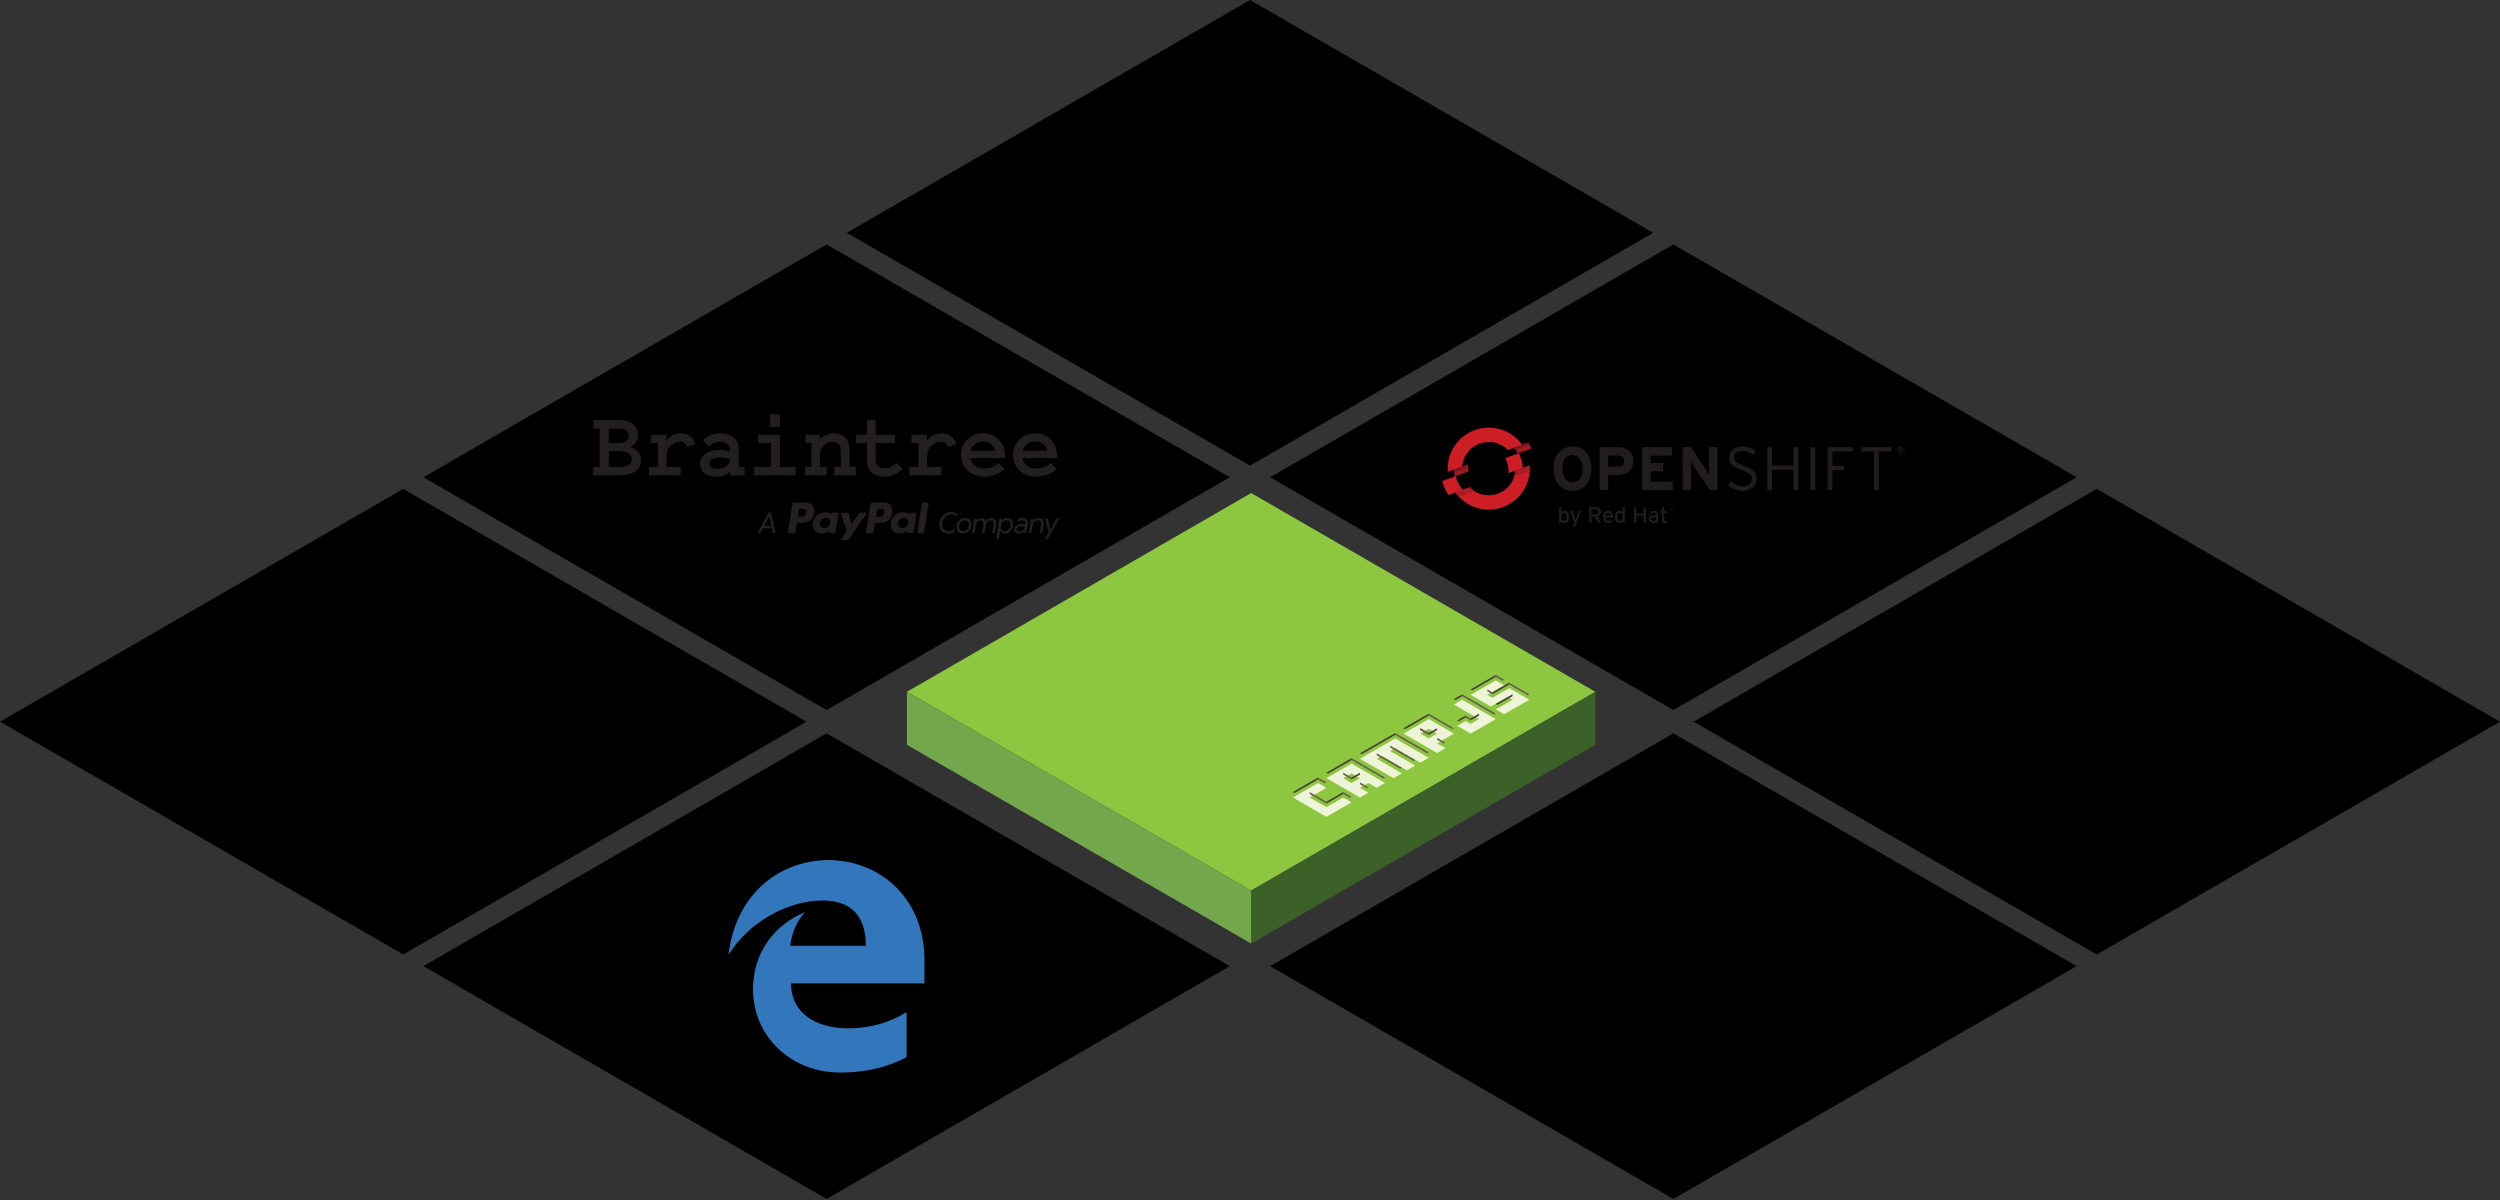 <?xml version="1.0" encoding="UTF-8" standalone="no"?>
<!-- Created with Inkscape (http://www.inkscape.org/) -->

<svg
   xmlns:dc="http://purl.org/dc/elements/1.1/"
   xmlns:cc="http://creativecommons.org/ns#"
   xmlns:rdf="http://www.w3.org/1999/02/22-rdf-syntax-ns#"
   xmlns:svg="http://www.w3.org/2000/svg"
   xmlns="http://www.w3.org/2000/svg"
   xmlns:xlink="http://www.w3.org/1999/xlink"
   xmlns:sodipodi="http://sodipodi.sourceforge.net/DTD/sodipodi-0.dtd"
   xmlns:inkscape="http://www.inkscape.org/namespaces/inkscape"
   viewBox="0 0 400 192"
   id="svg13432"
   version="1.1"
   inkscape:version="0.91 r13725"
   sodipodi:docname="sponsors.svg">
  <rect x="0" y="0" width="400" height="192" fill="#333333" stroke="none"/>
  <defs
     id="defs13434">
    <clipPath
       clipPathUnits="userSpaceOnUse"
       id="clipPath16-6">
      <path
         inkscape:connector-curvature="0"
         d="M 0,600 600,600 600,0 0,0 0,600 Z"
         id="path18-9" />
    </clipPath>
    <clipPath
       id="clipPath16"
       clipPathUnits="userSpaceOnUse">
      <path
         inkscape:connector-curvature="0"
         id="path18-5"
         d="M 0,153 540,153 540,0 0,0 0,153 Z" />
    </clipPath>
  </defs>
  <sodipodi:namedview
     id="base"
     pagecolor="#ffffff"
     bordercolor="#666666"
     borderopacity="1.0"
     inkscape:pageopacity="0.0"
     inkscape:pageshadow="2"
     inkscape:zoom="5.4376511"
     inkscape:cx="142.07826"
     inkscape:cy="83.765356"
     inkscape:document-units="px"
     inkscape:current-layer="layer1"
     showgrid="false"
     fit-margin-top="0"
     fit-margin-left="0"
     fit-margin-right="0"
     fit-margin-bottom="0"
     inkscape:window-width="1916"
     inkscape:window-height="1030"
     inkscape:window-x="0"
     inkscape:window-y="48"
     inkscape:window-maximized="0" />
  <g
     inkscape:label="sponsors"
     inkscape:groupmode="layer"
     id="layer1"
     transform="translate(-148.181,-155.79)">
    <a
       xlink:href="https://engineering.canva.com/"
       id="canva">
      <path
         inkscape:connector-curvature="0"
         class="bg-hex"
         d="m 283.664,193.038 64.516,37.248 64.516,-37.248 -64.516,-37.248 z"
         id="path13619" />
      <g
         style="display:inline;fill:#000000"
         inkscape:label="Layer 1"
         id="layer1-8"
         transform="matrix(0.048,0,0,0.048,321.276,185.973)">
        <path
           style="opacity:1;fill:#000000;fill-opacity:1;stroke:none;stroke-width:1.5;stroke-miterlimit:4;stroke-dasharray:none;stroke-opacity:1"
           d="m 274.167,-60.017 c -22.341,0 -46.267,7.177 -66.214,19.145 C 120.186,12.586 57.947,137.071 69.915,236.008 c 3.989,35.107 19.161,66.997 40.704,86.944 8.777,7.979 39.887,33.534 80.579,33.534 31.915,0 62.227,-10.389 97.334,-32.729 16.755,-11.17 32.739,-24.729 47.899,-41.485 10.372,19.947 30.293,32.705 50.24,32.705 15.958,0 31.143,-7.149 42.314,-21.51 4.787,13.564 15.138,21.51 31.095,21.51 12.766,0 39.107,-11.956 63.044,-29.51 l -2.39,11.17 c -0.798,3.192 -0.805,6.362 -0.805,8.755 0.798,6.383 5.592,10.389 11.975,10.389 13.564,0 31.098,-12.761 34.29,-30.315 l 5.585,-25.535 c 3.192,-13.564 15.186,-32.718 31.144,-51.069 14.362,-15.958 28.712,-27.12 35.095,-27.12 1.596,0 2.414,1.592 2.414,2.39 0.798,2.394 -1.613,8.783 -4.805,17.56 -5.585,13.564 -12.766,33.512 -16.755,59.044 -1.596,7.979 -1.602,15.957 -0.805,22.34 2.394,20.745 15.148,32.705 35.095,32.705 17.553,0 55.068,-14.353 82.993,-43.875 1.596,17.553 5.602,30.311 10.389,38.29 1.596,3.191 6.348,5.585 12.731,5.585 6.383,0 15.166,-2.407 23.145,-7.195 22.341,-11.968 49.472,-39.083 73.409,-74.189 3.192,0.798 6.393,0.805 9.585,0.805 9.575,0 20.747,-3.999 31.119,-9.585 -3.192,12.766 -4.791,25.534 -3.195,36.704 3.191,29.522 28.728,53.459 56.654,53.459 15.16,0 30.314,-7.971 41.485,-21.535 3.191,15.958 14.367,36.693 45.484,49.459 2.394,1.596 4.794,1.61 6.39,1.61 3.192,0 6.379,-0.8 7.975,-3.195 1.596,-1.596 2.39,-3.996 2.39,-6.39 0,-1.596 -1.588,-4.801 -4.78,-7.195 -6.383,-5.585 -14.361,-15.932 -16.755,-33.485 -0.798,-7.979 0,-18.357 2.39,-28.729 6.383,-28.724 7.968,-35.123 7.17,-38.314 -0.798,-6.383 -5.574,-10.365 -12.755,-10.365 -11.968,0 -28.746,11.981 -33.534,29.534 -6.383,23.936 -23.931,41.484 -35.9,41.484 -15.16,0 -22.329,-16.764 -23.925,-31.924 -3.192,-24.734 6.358,-54.253 22.315,-72.604 10.372,-11.968 23.165,-18.34 36.729,-18.34 10.373,0 22.329,3.999 23.925,15.169 0.798,10.372 -4.769,12.759 -6.365,15.95 -3.989,1.596 -7.188,2.4 -6.39,6.39 0.798,7.979 12.772,10.341 23.144,10.341 5.585,0 17.549,-1.564 24.73,-10.341 5.585,-6.383 7.961,-15.162 6.365,-25.535 -3.192,-21.543 -24.714,-35.119 -56.63,-35.119 -31.117,0 -59.841,13.569 -81.384,39.899 -2.394,1.596 -4.783,4.003 -7.975,7.195 -7.181,8.777 -19.158,14.365 -31.924,14.365 l -4,0 c 10.372,-21.543 15.974,-39.909 15.974,-55.069 0,-29.522 -19.134,-42.313 -37.485,-42.314 -24.734,0 -49.484,22.359 -49.484,63.849 0,23.936 9.584,44.679 26.339,55.849 -19.947,32.713 -46.292,57.459 -49.484,57.459 -1.596,0 -1.592,-1.606 -2.39,-4 -2.394,-10.372 -5.585,-31.92 -5.585,-45.484 0,-22.341 3.979,-46.267 12.755,-71.799 0.798,-3.192 1.61,-6.386 1.61,-8.78 0,-7.181 -4.794,-11.17 -11.975,-11.17 -13.564,0 -32.698,15.953 -37.485,30.315 -3.989,13.564 -6.39,31.909 -6.39,58.239 l 0,12.779 c -23.936,31.915 -52.675,41.484 -60.654,41.484 -3.989,0 -7.184,-1.582 -8.78,-3.975 -3.191,-3.191 -3.188,-7.198 -2.39,-10.389 5.585,-29.521 15.166,-63.011 23.144,-84.554 3.989,-11.17 5.578,-20.761 4.78,-27.144 -1.596,-10.372 -8.779,-16.755 -19.95,-16.755 -23.138,0 -59.837,23.14 -83.774,53.459 l 7.195,-31.119 c 0.798,-3.191 0.78,-6.386 0.78,-8.78 -0.798,-6.383 -4.794,-10.365 -11.975,-10.365 -28.724,0 -34.286,14.367 -36.68,28.729 0,3.191 -7.988,43.862 -15.169,78.969 -20.745,18.351 -43.874,30.339 -49.459,30.339 -8.777,0 -9.585,-7.989 -9.585,-9.585 0,-3.989 2.387,-17.552 4.78,-27.925 0.798,-3.99 1.61,-7.191 1.61,-9.585 0.798,-3.191 0.78,-6.386 0.78,-8.78 -0.798,-7.181 -5.574,-10.365 -12.755,-10.365 -12.766,0 -29.52,11.981 -33.51,29.534 -6.383,24.734 -23.127,41.484 -35.095,41.484 -14.362,0 -22.354,-16.758 -23.949,-31.119 -2.394,-20.745 4.793,-53.444 23.144,-74.189 10.373,-11.17 22.336,-17.56 35.9,-17.56 5.585,0 22.329,0.802 23.925,14.365 1.596,10.372 -3.968,12.776 -8.755,15.169 -3.192,1.596 -7.187,3.181 -6.39,7.17 1.596,7.979 15.141,10.365 23.12,10.365 5.585,0 17.573,-2.386 24.754,-10.365 5.585,-6.383 7.986,-14.357 6.39,-24.73 -3.192,-21.543 -24.739,-35.119 -56.654,-35.119 -28.724,0 -55.859,11.974 -76.604,34.314 -21.543,23.139 -33.489,55.043 -31.095,82.969 -15.958,19.149 -33.529,31.136 -63.849,47.094 -18.351,8.777 -37.491,13.535 -55.044,13.535 -51.862,0 -80.579,-47.057 -86.164,-93.334 -9.575,-75.798 31.888,-167.559 78.164,-219.421 25.532,-29.521 51.873,-45.484 74.214,-45.484 15.957,0 29.531,14.374 31.924,35.119 3.989,32.713 3.963,56.642 -31.144,86.164 -3.989,3.192 -5.564,8.79 -3.17,12.78 0.798,1.596 3.188,3.195 7.975,3.195 6.383,0 14.357,-3.188 24.73,-7.975 C 344.393,74.052 361.142,45.297 356.355,9.392 350.77,-30.502 315.656,-60.017 274.167,-60.017 Z M 840.682,129.87 c 4.787,0 12.779,7.984 12.779,28.729 0,10.372 -1.595,19.973 -5.585,31.144 -10.372,-11.17 -16.779,-27.147 -16.779,-41.509 0,-8.777 3.202,-18.364 9.585,-18.364 z"
           id="rect13526"
           inkscape:connector-curvature="0" />
      </g>
    </a>
    <a
       xlink:href="https://dev.modern.ie/"
       id="edge">
      <path
         d="m 215.923,310.371 64.516,37.248 64.516,-37.248 -64.516,-37.248 z"
         class="bg-hex"
         inkscape:connector-curvature="0"
         id="path13624" />
      <g
         transform="matrix(0.133,0,0,-0.133,240.41,350.194)"
         id="g10"
         style="display:inline">
        <g
           id="g12">
          <g
             clip-path="url(#clipPath16-6)"
             id="g14-3">
            <g
               transform="translate(418.669,307.122)"
               id="g20-7">
              <path
                 inkscape:connector-curvature="0"
                 id="path22"
                 style="fill:#3276bc;fill-opacity:1;fill-rule:nonzero;stroke:none"
                 d="m 0,0 c 0,70.5 -49.5,118.75 -114.75,120 -67,-0.75 -113.5,-48 -121,-114.25 24,39.25 71.25,65.5 113,65.5 34.5,0 52.25,-18.5 52.25,-54.5 l -91,0 c 1.75,15.25 8.5,31 18,40.5 -36.75,-14.75 -62.75,-48.5 -62.75,-93 0,-54.75 43.75,-100 105.5,-100 31.5,0 57.25,7 79.25,18.5 l 0,54.25 c -20,-12.5 -43.75,-19.5 -70.5,-19.5 -39.5,0 -68.5,19 -68.5,54 L 0,-28.5 0,0 Z" />
            </g>
          </g>
        </g>
      </g>
    </a>
    <a
       xlink:href="http://www.lookahead.com.au/"
       id="lookahead">
      <path
         inkscape:connector-curvature="0"
         class="bg-hex"
         d="m 148.181,271.26 64.516,37.248 64.516,-37.248 -64.516,-37.248 z"
         id="path13632" />
      <g
         transform="matrix(0.183,0,0,0.183,138.003,-680.886)"
         style="display:inline;fill:#000000"
         id="g34286">
        <path
           inkscape:connector-curvature="0"
           id="path22-6"
           style="fill:#000000;fill-opacity:1;fill-rule:nonzero;stroke:none"
           d="m 220.039,5230.507 375.278,0 0,-67.415 -375.278,0 z m 378.572,3.295 -381.871,0 0,-74.009 381.871,0 z" />
        <g
           style="fill:#000000"
           transform="matrix(3.849,0,0,-3.849,243.917,5209.836)"
           id="g32">
          <path
             inkscape:connector-curvature="0"
             id="path34"
             style="fill:#000000;fill-opacity:1;fill-rule:nonzero;stroke:none"
             d="m 0,0 0,0.474 0.981,0.055 0,6.349 c 0,0.173 -0.032,0.378 -0.291,0.389 l -1.013,0.043 0,0.474 3.418,0 0,-0.474 -1.046,-0.054 0,-6.404 c 0,-0.281 0.14,-0.356 0.377,-0.378 0.323,-0.032 0.571,-0.042 0.809,-0.042 1.606,0 2.091,0.635 2.49,2.522 L 6.081,2.922 5.973,0.173 C 5.973,0.065 5.887,0 5.79,0 Z" />
        </g>
        <g
           style="fill:#000000"
           transform="matrix(3.849,0,0,-3.849,298.853,5195.104)"
           id="g36">
          <path
             inkscape:connector-curvature="0"
             id="path38-4"
             style="fill:#000000;fill-opacity:1;fill-rule:nonzero;stroke:none"
             d="m 0,0 c 0,2.157 -0.626,3.601 -2.156,3.601 -1.531,0 -2.135,-1.444 -2.135,-3.601 0,-2.156 0.604,-3.59 2.135,-3.59 C -0.626,-3.59 0,-2.156 0,0 m -5.553,0 c 0,2.221 1.531,4.033 3.407,4.033 1.865,0 3.407,-1.822 3.407,-4.033 0,-2.221 -1.531,-4.021 -3.407,-4.021 -1.876,0 -3.407,1.8 -3.407,4.021" />
        </g>
        <g
           style="fill:#000000"
           transform="matrix(3.849,0,0,-3.849,335.034,5195.104)"
           id="g40-8">
          <path
             inkscape:connector-curvature="0"
             id="path42"
             style="fill:#000000;fill-opacity:1;fill-rule:nonzero;stroke:none"
             d="m 0,0 c 0,2.157 -0.626,3.601 -2.156,3.601 -1.531,0 -2.135,-1.444 -2.135,-3.601 0,-2.156 0.604,-3.59 2.135,-3.59 C -0.626,-3.59 0,-2.156 0,0 m -5.553,0 c 0,2.221 1.531,4.033 3.407,4.033 1.865,0 3.407,-1.822 3.407,-4.033 0,-2.221 -1.531,-4.021 -3.407,-4.021 -1.876,0 -3.407,1.8 -3.407,4.021" />
        </g>
        <g
           style="fill:#000000"
           transform="matrix(3.849,0,0,-3.849,367.602,5209.836)"
           id="g44">
          <path
             inkscape:connector-curvature="0"
             id="path46"
             style="fill:#000000;fill-opacity:1;fill-rule:nonzero;stroke:none"
             d="M 0,0 0,0.474 C 0.723,0.485 1.003,0.507 1.003,0.69 1.003,0.765 0.96,0.852 0.884,0.97 L -1.013,3.968 C -1.52,3.386 -1.973,2.879 -2.145,2.674 l 0,-1.79 c 0,-0.28 0.14,-0.355 0.377,-0.366 l 0.916,-0.044 0,-0.474 -3.342,0 0,0.474 0.981,0.055 0,6.349 c 0,0.173 -0.032,0.378 -0.291,0.389 l -1.024,0.043 0,0.474 3.353,0 0,-0.474 -0.97,-0.054 0,-3.87 c 0.485,0.56 2.663,3.051 2.814,3.223 L 0.679,6.62 C 0.723,6.674 0.83,6.814 0.83,6.965 0.83,7.256 0.108,7.31 -0.345,7.31 l 0,0.474 3.256,0 0,-0.474 C 2.243,7.31 1.898,7.191 1.014,6.243 0.766,5.984 0.259,5.412 -0.28,4.798 -0.032,4.388 2.059,1.132 2.243,0.873 2.437,0.593 2.728,0.507 3.569,0.474 L 3.569,0 Z" />
        </g>
        <g
           style="fill:#000000"
           transform="matrix(3.849,0,0,-3.849,401.996,5187.385)"
           id="g48">
          <path
             inkscape:connector-curvature="0"
             id="path50-6"
             style="fill:#000000;fill-opacity:1;fill-rule:nonzero;stroke:none"
             d="m 0,0 -1.154,-2.965 2.329,0 z m 1.24,-5.833 0,0.507 0.409,0.022 c 0.13,0.011 0.281,0.075 0.281,0.247 0,0.055 -0.011,0.13 -0.044,0.216 l -0.485,1.348 -2.717,0 -0.291,-0.722 c -0.054,-0.141 -0.086,-0.28 -0.086,-0.432 0,-0.377 0.507,-0.679 1.337,-0.679 l 0,-0.507 -2.846,0 0,0.507 c 0.528,0.011 0.733,0.463 0.938,1.003 l 2.479,6.393 0.712,0 2.749,-6.986 c 0.108,-0.28 0.367,-0.41 1.036,-0.41 l 0,-0.507 z" />
        </g>
        <g
           style="fill:#000000"
           transform="matrix(3.849,0,0,-3.849,445.936,5209.836)"
           id="g52">
          <path
             inkscape:connector-curvature="0"
             id="path54"
             style="fill:#000000;fill-opacity:1;fill-rule:nonzero;stroke:none"
             d="m 0,0 0,0.507 0.895,0.043 0,3.18 -2.868,0 0,-2.813 c 0,-0.281 0.14,-0.367 0.377,-0.378 l 0.82,-0.032 0,-0.507 -3.655,0 0,0.507 0.884,0.043 0,6.328 c 0,0.238 -0.13,0.357 -0.335,0.367 l -0.84,0.032 0,0.507 3.633,0 0,-0.507 -0.884,-0.042 0,-2.912 2.868,0 0,2.555 c 0,0.173 -0.065,0.357 -0.324,0.367 l -0.862,0.032 0,0.507 3.633,0 0,-0.507 -0.873,-0.042 0,-6.318 c 0,-0.281 0.14,-0.367 0.377,-0.378 L 3.655,0.507 3.655,0 Z" />
        </g>
        <g
           style="fill:#000000"
           transform="matrix(3.849,0,0,-3.849,470.119,5209.836)"
           id="g56">
          <path
             inkscape:connector-curvature="0"
             id="path58-5"
             style="fill:#000000;fill-opacity:1;fill-rule:nonzero;stroke:none"
             d="m 0,0 0,0.507 0.971,0.043 0,6.328 c 0,0.173 -0.054,0.357 -0.313,0.367 l -0.981,0.032 0,0.507 6.598,0 L 6.674,5.11 6.232,5.057 C 5.704,6.889 4.766,7.364 3.526,7.364 3.246,7.364 2.911,7.342 2.566,7.332 l 0,-3.062 0.076,0 c 1.164,0 1.423,0.657 1.596,1.585 l 0.431,0 0,-3.796 -0.431,0 C 4.151,3.127 3.645,3.774 2.717,3.785 l -0.151,0 0,-2.933 c 0,-0.281 0.14,-0.356 0.378,-0.378 0.323,-0.032 0.496,-0.032 0.733,-0.032 1.358,0 2.005,0.593 2.598,2.48 L 6.674,2.89 6.566,0.173 C 6.566,0.065 6.48,0 6.383,0 Z" />
        </g>
        <g
           style="fill:#000000"
           transform="matrix(3.849,0,0,-3.849,517.34,5187.385)"
           id="g60-5">
          <path
             inkscape:connector-curvature="0"
             id="path62"
             style="fill:#000000;fill-opacity:1;fill-rule:nonzero;stroke:none"
             d="m 0,0 -1.153,-2.965 2.328,0 z m 1.24,-5.833 0,0.507 0.409,0.022 c 0.13,0.011 0.281,0.075 0.281,0.247 0,0.055 -0.011,0.13 -0.043,0.216 l -0.485,1.348 -2.718,0 -0.291,-0.722 c -0.053,-0.141 -0.086,-0.28 -0.086,-0.432 0,-0.377 0.507,-0.679 1.337,-0.679 l 0,-0.507 -2.846,0 0,0.507 c 0.528,0.011 0.733,0.463 0.938,1.003 l 2.48,6.393 0.711,0 2.75,-6.986 c 0.107,-0.28 0.366,-0.41 1.034,-0.41 l 0,-0.507 z" />
        </g>
        <g
           style="fill:#000000"
           transform="matrix(3.849,0,0,-3.849,566.008,5194.438)"
           id="g64">
          <path
             inkscape:connector-curvature="0"
             id="path66"
             style="fill:#000000;fill-opacity:1;fill-rule:nonzero;stroke:none"
             d="M 0,0 C 0,2.005 -0.615,3.31 -2.221,3.31 -2.512,3.31 -3.17,3.288 -3.17,3.288 l 0,-6.425 c 0,-0.281 0.141,-0.356 0.378,-0.378 0.194,-0.021 0.301,-0.021 0.496,-0.021 C -0.636,-3.536 0,-2.372 0,0 m -5.757,-4 0,0.507 0.981,0.043 0,6.328 c 0,0.173 -0.054,0.356 -0.312,0.367 l -0.96,0.032 0,0.507 3.989,0 C 0.302,3.784 1.736,2.35 1.736,-0.022 1.736,-2.879 0.108,-4 -1.854,-4 Z" />
        </g>
      </g>
    </a>
    <a
       xlink:href="https://buildkite.com/"
       id="buildkite">
      <path
         inkscape:connector-curvature="0"
         class="bg-hex"
         d="m 351.406,310.371 64.516,37.248 64.516,-37.248 -64.516,-37.248 z"
         id="path13655" />
      <g
         style="display:inline;fill:#000000"
         transform="matrix(0.068,0,0,0.068,369.495,284.133)"
         id="g14059">
        <g
           style="fill:#000000"
           id="g14019">
          <g
             style="opacity:0.6;fill:#000000"
             id="g14021">
            <polygon
               style="fill:#000000"
               points="166.6,387.6 166.6,297.3 256.9,342.1 256.9,432.4 "
               id="polygon14023" />
            <polygon
               style="fill:#000000"
               points="347.9,387.6 347.9,297.3 437.5,342.1 "
               id="polygon14025" />
          </g>
          <g
             style="fill:#000000"
             id="g14027">
            <polygon
               style="fill:#000000"
               points="347.9,387.6 347.9,297.3 256.9,342.1 256.9,432.4 "
               id="polygon14029" />
            <polygon
               style="fill:#000000"
               points="437.5,432.4 437.5,342.1 347.9,387.6 347.9,477.9 "
               id="polygon14031" />
          </g>
        </g>
        <g
           style="fill:#000000"
           id="g14033">
          <path
             style="fill:#000000"
             inkscape:connector-curvature="0"
             d="m 562.8,292.7 c 5.2,0 8.1,1.2 11.8,4.9 l 8,8 c 3.7,3.7 4.9,6.6 4.9,11.8 l 0,28.7 c 0,4.5 -1.2,7.6 -3,9.9 l -2.3,2.4 c -0.2,0.2 -0.3,0.5 -0.3,0.7 0,0.2 0.1,0.5 0.3,0.7 l 6.9,6.9 c 3.7,3.7 4.9,6.6 4.9,11.8 l 0,29.5 c 0,5.2 -1.2,8.2 -4.9,11.8 l -8,8 c -3.7,3.7 -6.6,4.9 -11.8,4.9 l -69.9,0 0,-134 6.1,-6.1 57.3,0 z m -0.4,18.7 c -0.9,-0.9 -2.5,-1.6 -4,-1.6 l -40.5,0 0,44 40.5,0 c 1.5,0 3.1,-0.7 4,-1.6 l 4.9,-4.9 c 1.1,-1.1 1.7,-2.5 1.7,-3.8 l 0,-23.4 c 0,-1.3 -0.6,-2.7 -1.7,-3.8 l -4.9,-4.9 z m 6.5,61.1 c -0.9,-0.9 -2.5,-1.6 -4,-1.6 l -47,0 0,44.8 47,0 c 1.5,0 3.1,-0.7 4,-1.6 l 4.9,-4.9 c 1.1,-1.1 1.7,-2.5 1.7,-3.8 l 0,-24.2 c 0,-1.3 -0.6,-2.7 -1.7,-3.8 l -4.9,-4.9 z"
             id="path14035" />
          <path
             style="fill:#000000"
             inkscape:connector-curvature="0"
             d="m 692.5,332.8 0,100 -15.2,0 -1.7,-9.8 -16.2,7.5 c -3.5,1.6 -6.4,2.3 -10.2,2.3 l -11.2,0 c -5.1,0 -8.1,-1.2 -11.8,-4.9 l -8,-8 c -3.6,-3.6 -4.9,-6.6 -4.9,-11.8 l 0,-75.3 17.3,0 0,74.2 c 0,1.3 0.6,2.7 1.6,3.8 l 4.9,4.9 c 0.9,0.9 2.5,1.5 4,1.5 l 7.3,0 c 1.2,0 2.4,-0.3 3.3,-0.7 l 23.3,-10.9 0,-72.7 17.5,-0.1 z"
             id="path14037" />
          <path
             style="fill:#000000"
             inkscape:connector-curvature="0"
             d="m 735,298 0,19.8 -20,0 0,-19.8 20,0 z m -1.3,34.7 0,100.1 -17.3,0 0,-100.1 17.3,0 z"
             id="path14039" />
          <path
             style="fill:#000000"
             inkscape:connector-curvature="0"
             d="m 775.2,289.4 0,117.6 c 0,1.4 0.6,2.8 1.6,3.7 l 5,5 c 0.8,0.7 2.3,1.5 3.9,1.5 l 10.9,0 0,15.5 -14.1,0 c -5.1,0 -8,-1.2 -11.8,-4.8 l -7.2,-7.2 c -4.2,-4.1 -5.6,-7.2 -5.6,-12.7 l 0,-113.7 4.9,-4.9 12.4,0 z"
             id="path14041" />
          <path
             style="fill:#000000"
             inkscape:connector-curvature="0"
             d="m 882.1,289.4 4.8,4.8 0,138.6 -15.7,0 -1.2,-6.9 -9.4,4.4 c -4,1.9 -7.2,2.5 -11.4,2.5 l -15.7,0 c -5.2,0 -8.1,-1.3 -11.8,-4.8 l -8,-8 c -3.6,-3.6 -4.9,-6.6 -4.9,-11.8 l 0,-49.6 c 0,-5.2 1.3,-8.2 4.9,-11.8 l 9,-9 c 3.7,-3.7 6.6,-4.9 11.8,-4.9 l 35,0 0,-43.4 12.6,-0.1 z m -12.5,59 -31.8,0 c -1.5,0 -3,0.6 -4,1.5 l -6,5.9 c -1.1,1.1 -1.6,2.4 -1.6,3.8 l 0,47.4 c 0,1.3 0.6,2.7 1.6,3.8 l 4.9,4.9 c 0.9,0.9 2.5,1.6 4,1.6 l 12.4,0 c 1.2,0 2.4,-0.3 3.3,-0.7 l 17.1,-8.1 0,-60.1 z"
             id="path14043" />
          <path
             style="fill:#000000"
             inkscape:connector-curvature="0"
             d="m 929,289.4 0,78.2 44.6,-34.8 8.5,0 7.9,7.9 -44.5,34.6 48.3,50 -7.8,7.6 -8.6,0 -43.5,-46.6 -4.9,7.3 0,39.2 -17.3,0 0,-138.5 4.9,-4.9 12.4,0 z"
             id="path14045" />
          <path
             style="fill:#000000"
             inkscape:connector-curvature="0"
             d="m 1028.6,298 0,19.8 -20,0 0,-19.8 20,0 z m -1.4,34.7 0,100.1 -17.3,0 0,-100.1 17.3,0 z"
             id="path14047" />
          <path
             style="fill:#000000"
             inkscape:connector-curvature="0"
             d="m 1075.9,309.8 0,23 21.8,0 0,15.6 -21.8,0 0,58.7 c 0,1.3 0.6,2.7 1.6,3.8 l 4.9,4.9 c 0.9,0.9 2.5,1.6 4,1.6 l 11.3,0 0,10.6 -5,4.7 -9.6,0 c -5.2,0 -8.1,-1.2 -11.8,-4.8 l -8,-8 c -3.6,-3.6 -4.9,-6.6 -4.9,-11.8 l 0,-59.9 -15.4,0 0,-10.8 4.9,-4.8 10.5,0 0,-23 17.5,0.2 z"
             id="path14049" />
          <path
             style="fill:#000000"
             inkscape:connector-curvature="0"
             d="m 1166.4,332.8 c 5.1,0 8.1,1.2 11.8,4.9 l 8,8 c 3.6,3.6 4.9,6.6 4.9,11.8 l 0,27 -4.9,4.9 -55.2,0 0,17.6 c 0,1.3 0.6,2.7 1.6,3.8 l 4.9,4.9 c 0.9,0.9 2.5,1.6 4,1.6 l 21.9,0 c 1.5,0 3,-0.6 4,-1.6 l 6.4,-6.4 11.7,11.6 -7.1,7.1 c -3.7,3.7 -6.6,4.9 -11.8,4.9 l -28.3,0 c -5.1,0 -8.1,-1.2 -11.8,-4.9 l -8,-8 c -3.6,-3.6 -4.9,-6.6 -4.9,-11.8 l 0,-50.6 c 0,-5.2 1.2,-8.2 4.9,-11.8 l 8,-8 c 3.7,-3.7 6.6,-4.9 11.8,-4.9 l 28.1,-0.1 z m 0.7,17.1 c -0.9,-0.9 -2.5,-1.6 -4,-1.6 l -21.9,0 c -1.5,0 -3,0.6 -4,1.6 l -4.9,4.9 c -1.1,1.1 -1.6,2.4 -1.6,3.8 l 0,15.3 42.8,0 0,-15.3 c 0,-1.3 -0.6,-2.7 -1.6,-3.8 l -4.8,-4.9 z"
             id="path14051" />
        </g>
      </g>
    </a>
    <a
       xlink:href="https://www.mozilla.org/"
       id="mozilla">
      <path
         inkscape:connector-curvature="0"
         class="bg-hex"
         d="m 419.148,271.26 64.516,37.248 64.516,-37.248 -64.516,-37.248 z"
         id="path13676" />
      <g
         style="display:inline;fill:#000000"
         transform="matrix(0.06,0,0,-0.06,449.889,285.342)"
         id="g10-8">
        <g
           style="fill:#000000"
           transform="scale(0.1,0.1)"
           id="g12-5">
          <path
             inkscape:connector-curvature="0"
             id="path14"
             style="fill:#000000;fill-opacity:1;fill-rule:nonzero;stroke:none"
             d="m 1555.26,2854.22 c 27.05,-41.76 38.98,-79.01 54.09,-157.6 105.79,103.26 236.24,157.6 378.62,157.6 128.59,0 234.12,-41.76 315.78,-126.99 22,-21.36 43.22,-48.92 61.52,-75.97 142.1,145.55 269.37,202.96 439.86,202.96 121.42,0 236.5,-36.31 306.77,-96.77 87.76,-75.84 115.59,-167.02 115.59,-379.3 l 0,-1104.43 -394.52,0 0,1025.3 c 0,185.86 -22,221.8 -127.8,221.8 -75.83,0 -182.41,-51.72 -269.91,-130.59 l 0,-1116.51 -384.99,0 0,1010.73 c 0,193.8 -28.09,239.3 -141.04,239.3 -75.04,0 -178.98,-38.87 -266.47,-118.14 l 0,-1131.89 -397.18,0 0,1083.38 c 0,224.31 -15.38,321.21 -58.06,397.42 l 367.74,99.7" />
          <path
             inkscape:connector-curvature="0"
             id="path16"
             style="fill:#000000;fill-opacity:1;fill-rule:nonzero;stroke:none"
             d="m 3948.95,2399.52 c -27.85,-82.2 -42.68,-191.31 -42.68,-346.15 0,-178.56 18.28,-312.74 51.42,-391.34 36.59,-84.99 128.08,-127.41 206.27,-127.41 176.07,0 251.37,157.62 251.37,524.7 0,209.49 -27.32,346.29 -81.66,416.27 -39,51.18 -102.35,81.66 -175.53,81.66 -97.3,0 -176.32,-60.43 -209.19,-157.73 z m 730.97,224.29 c 124.09,-145.56 179.51,-315.37 179.51,-567.14 0,-266.99 -61.24,-449.38 -195.15,-600.79 -117.71,-133.37 -272.82,-215.57 -511.98,-215.57 -422.36,0 -697.84,315.66 -697.84,803.91 0,488.68 278.39,813.46 697.84,813.46 221.39,0 394.27,-76.11 527.62,-233.87" />
          <path
             inkscape:connector-curvature="0"
             id="path18-95"
             style="fill:#000000;fill-opacity:1;fill-rule:nonzero;stroke:none"
             d="m 6167.08,2827.17 0,-279.16 -686.16,-992.04 712.95,0 -97.31,-282.25 -1143.26,0 0,251.75 730.46,1016.4 -669.5,0 0,285.3 1152.82,0" />
          <path
             inkscape:connector-curvature="0"
             id="path20"
             style="fill:#000000;fill-opacity:1;fill-rule:nonzero;stroke:none"
             d="m 6806.9,2863.77 0,-1590.05 -406.48,0 0,1526.16 406.48,63.89 z m 47.71,391.09 c 0,-139.76 -111.1,-251.36 -251.61,-251.36 -136.03,0 -247.9,111.6 -247.9,251.36 0,139.46 115.6,252.01 254.76,252.01 136.3,0 244.75,-112.55 244.75,-252.01" />
          <path
             inkscape:connector-curvature="0"
             id="path22-5"
             style="fill:#000000;fill-opacity:1;fill-rule:nonzero;stroke:none"
             d="m 7547.15,3115.1 0,-1210.35 c 0,-267.38 3.19,-303.32 27.59,-345.74 15.37,-27.56 48.24,-42.43 82.19,-42.43 14.58,0 23.32,0 45.33,5.59 l 69.47,-242.46 c -69.47,-27.18 -154.57,-42.33 -242.58,-42.33 -173.42,0 -312.88,81.7 -361.16,211.88 -30.48,79 -37.11,127.78 -37.11,349.17 l 0,1159.48 c 0,203.09 -5.28,327.18 -20.43,467.3 l 415.77,93.99 c 14.57,-84.86 20.93,-185.07 20.93,-404.1" />
          <path
             inkscape:connector-curvature="0"
             id="path24"
             style="fill:#000000;fill-opacity:1;fill-rule:nonzero;stroke:none"
             d="m 8390.28,3115.1 0,-1210.35 c 0,-267.38 3.47,-303.32 28.4,-345.74 14.3,-27.56 47.17,-42.43 81.13,-42.43 15.37,0 24.65,0 46.12,5.59 l 69.22,-242.46 c -69.22,-27.18 -154.34,-42.33 -242.63,-42.33 -173.11,0 -312.84,81.7 -361.36,211.88 -31.02,79 -36.07,127.78 -36.07,349.17 l 0,1159.48 c 0,203.09 -6.08,327.18 -21.74,467.3 l 415.2,93.99 c 16.72,-84.86 21.73,-185.07 21.73,-404.1" />
          <path
             inkscape:connector-curvature="0"
             id="path26"
             style="fill:#000000;fill-opacity:1;fill-rule:nonzero;stroke:none"
             d="m 9555.05,1953.27 c -281.05,0 -379.67,-51.17 -379.67,-237.03 0,-120.89 76.89,-202.82 180.01,-202.82 75.57,0 151.95,39.5 212.14,106.05 l 6.63,333.8 -19.11,0 z m -526.84,816.12 c 151.15,63.9 281.09,90.95 424.25,90.95 261.43,0 440.13,-96.8 501.36,-269.91 20.16,-63.66 29.44,-112.18 27.59,-279.19 l -9.83,-521.56 c 0,-9.15 0,-18.8 0,-27.55 0,-166.78 27.59,-230.68 146.42,-318.46 l -215.86,-249.22 c -94.95,39.77 -179.5,109.76 -219.03,188.39 -29.95,-30.63 -63.63,-60.33 -94.39,-81.8 -75.29,-54.64 -185.31,-85.12 -312.6,-85.12 -345.98,0 -533.96,176.33 -533.96,485.21 0,364.69 252.41,534.8 746.6,534.8 29.71,0 57.81,0 91.49,-3.46 l 0,63.36 c 0,173.27 -33.68,230.94 -183.21,230.94 -128.86,0 -281.85,-63.35 -448.37,-175.9 l -173.13,291.37 c 82.46,51.72 143.19,81.8 252.67,127.15" />
        </g>
      </g>
    </a>
    <g
       id="g5635-3"
       transform="matrix(0.491,0,0,0.491,-152.131,-876.418)" />
    <g
       transform="matrix(-0.53,0,0,0.53,888.141,-967.361)"
       id="g5621-7"
       style="display:inline">
      <path
         style="fill:#8dc63f;fill-opacity:1;fill-rule:evenodd;stroke:none;stroke-width:1px;stroke-linecap:butt;stroke-linejoin:miter;stroke-opacity:1"
         d="m 914.523,2328 103.923,60 103.923,-60 -103.923,-60 z"
         id="path5615-8"
         inkscape:connector-curvature="0" />
      <path
         style="fill:#3c6128;fill-opacity:1;fill-rule:evenodd;stroke:none;stroke-width:1px;stroke-linecap:butt;stroke-linejoin:miter;stroke-opacity:1"
         d="m 914.523,2344 0,-16 103.923,60 0,16 z"
         id="path5617-1"
         inkscape:connector-curvature="0" />
      <path
         inkscape:connector-curvature="0"
         id="path5619-6"
         d="m 1122.369,2344 0,-16 -103.923,60 0,16 z"
         style="fill:#72a74b;fill-opacity:1;fill-rule:evenodd;stroke:none;stroke-width:1px;stroke-linecap:butt;stroke-linejoin:miter;stroke-opacity:1" />
    </g>
    <g
       transform="matrix(-0.491,0,0,0.491,841.685,-872.488)"
       id="g5643-1"
       style="display:inline" />
    <g
       id="g5383"
       transform="matrix(1.019,0,0,1.019,19.104,4.734)">
      <g
         id="g7325"
         class="lettering"
         style="display:inline;fill:#eef4d7"
         transform="matrix(0.038,0,0,0.038,308.612,312.056)">
        <g
           style="fill:#eef4d7"
           id="g4263-0"
           transform="translate(900.666,-1708)" />
        <g
           id="g4178"
           transform="translate(623.538,-1548)"
           style="fill:#eef4d7">
          <path
             inkscape:connector-curvature="0"
             id="path4162"
             transform="translate(-311.769,-527.638)"
             d="m 346.41,1000 -34.641,20 -34.641,20 -34.643,20 34.643,20 34.641,20 34.641,20 34.641,20 34.641,-20 34.643,-20 34.641,-20 -34.641,-20 -34.643,20 -34.641,20 -34.641,-20 -34.641,-20 34.641,-20 34.641,-20 -34.641,-20 z"
             style="fill:#eef4d7;fill-opacity:1;fill-rule:evenodd;stroke:none;stroke-width:1px;stroke-linecap:butt;stroke-linejoin:miter;stroke-opacity:1" />
        </g>
        <g
           id="g4221"
           transform="translate(796.743,-1648)"
           style="fill:#eef4d7;fill-opacity:1">
          <path
             inkscape:connector-curvature="0"
             id="path4162-3"
             transform="translate(-484.974,-427.638)"
             d="m 484.975,920 -34.641,20 -34.643,20 -34.641,20 34.641,20 34.643,20 34.641,20 34.641,20 34.641,-20 -34.641,-20 34.641,-20 34.641,20 34.643,-20 -34.643,-20 -34.641,-20 -34.641,-20 -34.641,-20 z m 0,40 34.641,20 -34.641,20 -34.641,-20 34.641,-20 z"
             style="fill:#eef4d7;fill-opacity:1;fill-rule:evenodd;stroke:none;stroke-width:1px;stroke-linecap:butt;stroke-linejoin:miter;stroke-opacity:1" />
        </g>
        <path
           sodipodi:nodetypes="cccccccccccccccccccccc"
           inkscape:connector-curvature="0"
           style="fill:#eef4d7;fill-opacity:1;fill-rule:evenodd;stroke:none;stroke-width:1px;stroke-linecap:butt;stroke-linejoin:miter;stroke-opacity:1"
           d="m 976.877,-1259.638 -34.641,20 -34.643,20 -34.641,20 -41.569,24 c 46.522,26.86 95.662,55.23 138.564,80 l 34.641,-20 c -34.878,-20.137 -73.074,-42.19 -103.924,-60 l 20.785,-12 c 35.588,18.924 73.97,42.421 103.923,60 l 34.641,-20 c -36.904,-21.306 -64.026,-36.967 -96.995,-56 l -6.928,-4 20.785,-12 34.641,20 34.641,20 34.641,20 34.642,-20 -34.642,-20 -34.641,-20 -34.641,-20 z"
           id="path4211-9" />
        <g
           id="g4336"
           transform="translate(803.672,-1652)"
           style="fill:#eef4d7;fill-opacity:1">
          <g
             id="g4294"
             transform="translate(173.205,-100)"
             style="fill:#eef4d7;fill-opacity:1">
            <path
               inkscape:connector-curvature="0"
               id="path4296"
               transform="translate(-658.179,-327.638)"
               d="m 796.744,740 -34.643,20 -34.641,20 -34.641,20 34.641,20 34.641,20 34.643,20 34.641,20 34.641,-20 -34.641,-20 34.641,-20 34.641,-20 -34.641,-20 -34.641,-20 -34.641,-20 z m 0,40 34.641,20 -34.641,20 -34.643,-20 34.643,-20 z"
               style="fill:#eef4d7;fill-opacity:1;fill-rule:evenodd;stroke:none;stroke-width:1px;stroke-linecap:butt;stroke-linejoin:miter;stroke-opacity:1" />
          </g>
        </g>
        <path
           style="fill:#eef4d7;fill-opacity:1;fill-rule:evenodd;stroke:none;stroke-width:1px;stroke-linecap:butt;stroke-linejoin:miter;stroke-opacity:1"
           d="m 1254.003,-1419.638 -34.641,20 34.641,20 34.643,20 34.641,20 -34.641,20 -20.786,-12 -34.641,20 20.784,12 20.785,12 13.857,8 34.641,-20 34.641,-20 34.641,-20 -34.641,-20 -34.641,-20 -34.641,-20 z"
           id="path4356"
           inkscape:connector-curvature="0"
           sodipodi:nodetypes="cccccccccccccccccc" />
        <g
           id="g4405"
           transform="translate(803.671,-1652)"
           style="fill:#eef4d7;fill-opacity:1">
          <path
             inkscape:connector-curvature="0"
             style="fill:#eef4d7;fill-opacity:1;fill-rule:evenodd;stroke:none;stroke-width:1px;stroke-linecap:butt;stroke-linejoin:miter;stroke-opacity:1"
             d="m 1073.871,580 -34.641,20 -34.641,20 -34.641,20 34.641,20 20.785,12 27.711,16 34.643,-20 34.641,-20 20.785,12 -34.643,20 -34.641,20 34.641,20 34.643,-20 34.641,-20 34.641,-20 -34.641,-20 -20.785,-12 -27.713,-16 -34.641,20 -34.641,20 -20.785,-12 34.641,-20 34.641,-20 -34.641,-20 z"
             transform="translate(-484.974,-427.638)"
             id="path4352" />
        </g>
        <g
           style="fill:#eef4d7"
           id="g4410-2"
           transform="translate(900.666,-1588)" />
        <g
           style="fill:#eef4d7"
           id="g4484-8"
           transform="translate(796.743,-1648)" />
      </g>
      <g
         id="g7341"
         class="lettering-shadow-right"
         style="display:inline"
         transform="matrix(0.038,0,0,0.038,308.612,237.188)">
        <g
           style="display:inline;opacity:1"
           id="g62886">
          <path
             sodipodi:nodetypes="ccccc"
             inkscape:connector-curvature="0"
             id="path7857"
             d="m 1080.799,668 0,8 34.641,20 0,-8 z"
             style="fill:#6c5d53;fill-opacity:1;fill-rule:evenodd;stroke:none;stroke-width:1px;stroke-linecap:butt;stroke-linejoin:miter;stroke-opacity:1" />
          <path
             style="fill:#6c5d53;fill-opacity:1;fill-rule:evenodd;stroke:none;stroke-width:1px;stroke-linecap:butt;stroke-linejoin:miter;stroke-opacity:1"
             d="m 1392.568,448 0,8 27.713,16 6.928,-4 z"
             id="path7873"
             inkscape:connector-curvature="0"
             sodipodi:nodetypes="ccccc" />
          <path
             sodipodi:nodetypes="ccccc"
             inkscape:connector-curvature="0"
             id="path7875"
             d="m 1447.994,480 0,8 76.21,44 6.928,-4 z"
             style="fill:#6c5d53;fill-opacity:1;fill-rule:evenodd;stroke:none;stroke-width:1px;stroke-linecap:butt;stroke-linejoin:miter;stroke-opacity:1" />
          <path
             style="fill:#6c5d53;fill-opacity:1;fill-rule:evenodd;stroke:none;stroke-width:1px;stroke-linecap:butt;stroke-linejoin:miter;stroke-opacity:1"
             d="m 1357.927,508 0,8 20.785,12 0,-8 z"
             id="path7879"
             inkscape:connector-curvature="0"
             sodipodi:nodetypes="ccccc" />
          <path
             style="fill:#6c5d53;fill-opacity:1;fill-rule:evenodd;stroke:none;stroke-width:1px;stroke-linecap:butt;stroke-linejoin:miter;stroke-opacity:1"
             d="m 1254.004,528 0,8 131.636,76 6.928,-4 z"
             id="path7849"
             inkscape:connector-curvature="0"
             sodipodi:nodetypes="ccccc" />
          <path
             style="fill:#6c5d53;fill-opacity:1;fill-rule:evenodd;stroke:none;stroke-width:1px;stroke-linecap:butt;stroke-linejoin:miter;stroke-opacity:1"
             d="m 1267.861,616 0,8 20.785,12 0,-8 z"
             id="path7865"
             inkscape:connector-curvature="0"
             sodipodi:nodetypes="ccccc" />
          <path
             sodipodi:nodetypes="ccccc"
             inkscape:connector-curvature="0"
             id="path7851"
             d="m 1115.44,608 0,8 96.995,56 6.928,-4 z"
             style="fill:#6c5d53;fill-opacity:1;fill-rule:evenodd;stroke:none;stroke-width:1px;stroke-linecap:butt;stroke-linejoin:miter;stroke-opacity:1" />
          <path
             style="fill:#6c5d53;fill-opacity:1;fill-rule:evenodd;stroke:none;stroke-width:1px;stroke-linecap:butt;stroke-linejoin:miter;stroke-opacity:1"
             d="m 1150.081,708 0,8 27.713,16 6.928,-4 z"
             id="path7859"
             inkscape:connector-curvature="0"
             sodipodi:nodetypes="ccccc" />
          <path
             sodipodi:nodetypes="ccccc"
             inkscape:connector-curvature="0"
             id="path7839"
             d="m 976.876,688 0,8 131.636,76 6.928,-4 z"
             style="fill:#6c5d53;fill-opacity:1;fill-rule:evenodd;stroke:none;stroke-width:1px;stroke-linecap:butt;stroke-linejoin:miter;stroke-opacity:1" />
          <path
             style="fill:#6c5d53;fill-opacity:1;fill-rule:evenodd;stroke:none;stroke-width:1px;stroke-linecap:butt;stroke-linejoin:miter;stroke-opacity:1"
             d="m 900.666,772 0,8 96.995,56 6.928,-4 z"
             id="path7843"
             inkscape:connector-curvature="0"
             sodipodi:nodetypes="ccccc" />
          <path
             sodipodi:nodetypes="ccccc"
             inkscape:connector-curvature="0"
             id="path7845"
             d="m 956.091,740 0,8 96.995,56 6.928,-4 z"
             style="fill:#6c5d53;fill-opacity:1;fill-rule:evenodd;stroke:none;stroke-width:1px;stroke-linecap:butt;stroke-linejoin:miter;stroke-opacity:1" />
          <path
             style="fill:#6c5d53;fill-opacity:1;fill-rule:evenodd;stroke:none;stroke-width:1px;stroke-linecap:butt;stroke-linejoin:miter;stroke-opacity:1"
             d="m 796.743,792 0,8 131.636,76 6.928,-4 z"
             id="path7829"
             inkscape:connector-curvature="0"
             sodipodi:nodetypes="ccccc" />
          <path
             sodipodi:nodetypes="ccccc"
             inkscape:connector-curvature="0"
             id="path7833"
             d="m 762.102,852 0,8 34.641,20 0,-8 z"
             style="fill:#6c5d53;fill-opacity:1;fill-rule:evenodd;stroke:none;stroke-width:1px;stroke-linecap:butt;stroke-linejoin:miter;stroke-opacity:1" />
          <path
             style="fill:#6c5d53;fill-opacity:1;fill-rule:evenodd;stroke:none;stroke-width:1px;stroke-linecap:butt;stroke-linejoin:miter;stroke-opacity:1"
             d="m 831.384,892 0,8 27.713,16 6.928,-4 z"
             id="path7837"
             inkscape:connector-curvature="0"
             sodipodi:nodetypes="ccccc" />
          <path
             sodipodi:nodetypes="ccccc"
             inkscape:connector-curvature="0"
             id="path4622"
             d="m 658.179,872 0,8 27.713,16 6.928,-4 z"
             style="fill:#6c5d53;fill-opacity:1;fill-rule:evenodd;stroke:none;stroke-width:1px;stroke-linecap:butt;stroke-linejoin:miter;stroke-opacity:1" />
          <path
             style="fill:#6c5d53;fill-opacity:1;fill-rule:evenodd;stroke:none;stroke-width:1px;stroke-linecap:butt;stroke-linejoin:miter;stroke-opacity:1"
             d="m 623.538,932 0,8 69.282,40 0,-8 z"
             id="path4628"
             inkscape:connector-curvature="0"
             sodipodi:nodetypes="ccccc" />
          <path
             sodipodi:nodetypes="ccccc"
             inkscape:connector-curvature="0"
             id="path4630"
             d="m 762.102,932 0,8 27.713,16 6.928,-4 z"
             style="fill:#6c5d53;fill-opacity:1;fill-rule:evenodd;stroke:none;stroke-width:1px;stroke-linecap:butt;stroke-linejoin:miter;stroke-opacity:1" />
          <path
             style="fill:#6c5d53;fill-opacity:1;fill-rule:evenodd;stroke:none;stroke-width:1px;stroke-linecap:butt;stroke-linejoin:miter;stroke-opacity:1"
             d="m 1080.799,668 0,8 34.641,20 0,-8 z"
             id="path7855"
             inkscape:connector-curvature="0"
             sodipodi:nodetypes="ccccc" />
        </g>
      </g>
      <g
         id="g7362"
         class="lettering-shadow-top"
         style="display:inline"
         transform="matrix(0.038,0,0,0.038,308.612,237.188)">
        <path
           sodipodi:nodetypes="ccccc"
           inkscape:connector-curvature="0"
           id="path7871"
           d="m 1392.568,456 0,-8 -103.923,60 6.928,4 z"
           style="fill:#483e37;fill-opacity:1;fill-rule:evenodd;stroke:none;stroke-width:1px;stroke-linecap:butt;stroke-linejoin:miter;stroke-opacity:1" />
        <path
           style="fill:#483e37;fill-opacity:1;fill-rule:evenodd;stroke:none;stroke-width:1px;stroke-linecap:butt;stroke-linejoin:miter;stroke-opacity:1"
           d="m 1447.994,488 0,-8 -69.282,40 0,8 z"
           id="path7877"
           inkscape:connector-curvature="0"
           sodipodi:nodetypes="ccccc" />
        <path
           style="fill:#483e37;fill-opacity:1;fill-rule:evenodd;stroke:none;stroke-width:1px;stroke-linecap:butt;stroke-linejoin:miter;stroke-opacity:1"
           d="m 1461.85,536 0,-8 -69.282,40 6.928,4 z"
           id="path7881"
           inkscape:connector-curvature="0"
           sodipodi:nodetypes="ccccc" />
        <path
           sodipodi:nodetypes="ccccc"
           inkscape:connector-curvature="0"
           id="path7863"
           d="m 1323.286,616 0,-8 -34.641,20 0,8 z"
           style="fill:#483e37;fill-opacity:1;fill-rule:evenodd;stroke:none;stroke-width:1px;stroke-linecap:butt;stroke-linejoin:miter;stroke-opacity:1" />
        <path
           style="fill:#483e37;fill-opacity:1;fill-rule:evenodd;stroke:none;stroke-width:1px;stroke-linecap:butt;stroke-linejoin:miter;stroke-opacity:1"
           d="m 1267.86,624 0,-8 -34.641,20 6.928,4 z"
           id="path7867"
           inkscape:connector-curvature="0"
           sodipodi:nodetypes="ccccc" />
        <path
           sodipodi:nodetypes="ccccc"
           inkscape:connector-curvature="0"
           id="path7869"
           d="m 1254.004,536 0,-8 -34.641,20 6.928,4 z"
           style="fill:#483e37;fill-opacity:1;fill-rule:evenodd;stroke:none;stroke-width:1px;stroke-linecap:butt;stroke-linejoin:miter;stroke-opacity:1" />
        <path
           style="fill:#483e37;fill-opacity:1;fill-rule:evenodd;stroke:none;stroke-width:1px;stroke-linecap:butt;stroke-linejoin:miter;stroke-opacity:1"
           d="m 1115.44,616 0,-8 -103.923,60 6.928,4 z"
           id="path7853"
           inkscape:connector-curvature="0"
           sodipodi:nodetypes="ccccc" />
        <path
           style="fill:#483e37;fill-opacity:1;fill-rule:evenodd;stroke:none;stroke-width:1px;stroke-linecap:butt;stroke-linejoin:miter;stroke-opacity:1"
           d="m 1150.081,676 0,-8 -34.641,20 0,8 z"
           id="path7861"
           inkscape:connector-curvature="0"
           sodipodi:nodetypes="ccccc" />
        <path
           sodipodi:nodetypes="ccccc"
           inkscape:connector-curvature="0"
           id="path7847"
           d="m 976.876,696 0,-8 -145.492,84 6.928,4 z"
           style="fill:#483e37;fill-opacity:1;fill-rule:evenodd;stroke:none;stroke-width:1px;stroke-linecap:butt;stroke-linejoin:miter;stroke-opacity:1" />
        <path
           style="fill:#483e37;fill-opacity:1;fill-rule:evenodd;stroke:none;stroke-width:1px;stroke-linecap:butt;stroke-linejoin:miter;stroke-opacity:1"
           d="m 796.743,800 0,-8 -103.923,60 6.928,4 z"
           id="path7831"
           inkscape:connector-curvature="0"
           sodipodi:nodetypes="ccccc" />
        <path
           sodipodi:nodetypes="ccccc"
           inkscape:connector-curvature="0"
           id="path7835"
           d="m 831.384,860 0,-8 -34.641,20 0,8 z"
           style="fill:#483e37;fill-opacity:1;fill-rule:evenodd;stroke:none;stroke-width:1px;stroke-linecap:butt;stroke-linejoin:miter;stroke-opacity:1" />
        <path
           sodipodi:nodetypes="ccccc"
           inkscape:connector-curvature="0"
           id="path4632"
           d="m 658.179,880 0,-8 -103.923,60 6.928,4 z"
           style="fill:#483e37;fill-opacity:1;fill-rule:evenodd;stroke:none;stroke-width:1px;stroke-linecap:butt;stroke-linejoin:miter;stroke-opacity:1" />
        <path
           style="fill:#483e37;fill-opacity:1;fill-rule:evenodd;stroke:none;stroke-width:1px;stroke-linecap:butt;stroke-linejoin:miter;stroke-opacity:1"
           d="m 762.102,940 0,-8 -69.282,40 0,8 z"
           id="path4640"
           inkscape:connector-curvature="0"
           sodipodi:nodetypes="ccccc" />
      </g>
    </g>
    <a
       xlink:href="https://www.openshift.com/"
       id="redhat">
      <path
         class="bg-hex"
         d="m 351.406,232.149 64.516,37.248 64.516,-37.248 -64.516,-37.248 z"
         inkscape:connector-curvature="0"
         id="path13710" />
      <g
         transform="matrix(0.238,0,0,-0.238,378.935,240.089)"
         id="g10-4">
        <g
           transform="scale(0.1,0.1)"
           id="g12-3">
          <path
             inkscape:connector-curvature="0"
             id="path14-96"
             style="fill:#211c1d;fill-opacity:1;fill-rule:nonzero;stroke:none"
             d="m 875.684,242.656 c -75.469,0 -127.051,55.274 -127.051,148.473 0,93.183 52.402,149.297 127.89,149.297 75.039,0 126.607,-55.274 126.607,-148.477 0,-93.219 -52.388,-149.293 -127.446,-149.293 m -0.411,240.446 c -40.429,0 -67.246,-32.598 -67.246,-91.153 0,-58.57 28.067,-91.969 68.496,-91.969 40.411,0 67.188,32.579 67.188,91.149 0,58.555 -28.027,91.973 -68.438,91.973" />
          <path
             inkscape:connector-curvature="0"
             id="path16-2"
             style="fill:#211c1d;fill-opacity:1;fill-rule:nonzero;stroke:none"
             d="m 1179.57,349.453 -63.52,0 0,-102.265 -57.75,0 0,288.687 126.21,0 c 54.44,0 99.38,-30.117 99.38,-91.563 0,-66.812 -44.51,-94.859 -104.32,-94.859 m 2.89,130.348 -66.41,0 0,-74.258 67.23,0 c 26.8,0 41.23,12.383 41.23,37.559 0,25.156 -16.48,36.699 -42.05,36.699" />
          <path
             inkscape:connector-curvature="0"
             id="path18"
             style="fill:#211c1d;fill-opacity:1;fill-rule:nonzero;stroke:none"
             d="m 1343.63,247.207 0,288.668 200.43,0 0,-56.504 -142.71,0 0,-49.902 82.89,0 0,-56.071 -82.89,0 0,-69.707 148.88,0 0,-56.484 -206.6,0" />
          <path
             inkscape:connector-curvature="0"
             id="path20-6"
             style="fill:#211c1d;fill-opacity:1;fill-rule:nonzero;stroke:none"
             d="m 1798.83,247.207 -106.02,157.535 c -6.99,10.703 -16.46,25.137 -20.19,32.559 0,-10.723 0.82,-46.992 0.82,-63.102 l 0,-126.992 -56.9,0 0,288.668 55.24,0 102.28,-152.578 c 7.03,-10.719 16.51,-25.192 20.24,-32.594 0,10.762 -0.84,47.008 -0.84,63.102 l 0,122.07 56.91,0 0,-288.668 -51.54,0" />
          <path
             inkscape:connector-curvature="0"
             id="path22-9"
             style="fill:#211c1d;fill-opacity:1;fill-rule:nonzero;stroke:none"
             d="m 2018.26,242.656 c -39.18,0 -74.24,16.914 -96.89,39.981 l 21.42,23.945 c 21.86,-21.035 47.01,-34.648 76.7,-34.648 38.36,0 62.31,18.964 62.31,49.492 0,26.836 -16.1,42.07 -68.89,61.012 -62.28,22.304 -83.32,42.5 -83.32,84.16 0,46.211 36.29,73.828 90.31,73.828 38.79,0 63.54,-11.543 87.89,-30.957 l -20.64,-25.157 c -21.02,17.344 -40.43,26.836 -69.3,26.836 -39.57,0 -56.09,-19.804 -56.09,-42.46 0,-23.965 10.74,-37.559 68.45,-58.184 63.95,-23.106 83.75,-44.527 83.75,-87.438 0,-45.371 -35.48,-80.41 -95.7,-80.41" />
          <path
             inkscape:connector-curvature="0"
             id="path24-5"
             style="fill:#211c1d;fill-opacity:1;fill-rule:nonzero;stroke:none"
             d="m 2361.31,247.207 0,136.09 -143.54,0 0,-136.09 -32.16,0 0,288.668 32.16,0 0,-123.32 143.54,0 0,123.32 32.17,0 0,-288.668 -32.17,0" />
          <path
             inkscape:connector-curvature="0"
             id="path26-46"
             style="fill:#211c1d;fill-opacity:1;fill-rule:nonzero;stroke:none"
             d="m 2476.23,247.207 32.191,0 0,288.668 -32.191,0 z" />
          <path
             inkscape:connector-curvature="0"
             id="path28"
             style="fill:#211c1d;fill-opacity:1;fill-rule:nonzero;stroke:none"
             d="m 2623.4,506.598 0,-95.684 79.18,0 0,-29.277 -79.18,0 0,-134.43 -32.19,0 0,288.668 169.53,0 0,-29.277 -137.34,0" />
          <path
             inkscape:connector-curvature="0"
             id="path30"
             style="fill:#211c1d;fill-opacity:1;fill-rule:nonzero;stroke:none"
             d="m 2935.59,506.598 0,-259.391 -32.19,0 0,259.391 -84.92,0 0,29.277 202.07,0 0,-29.277 -84.96,0" />
          <path
             inkscape:connector-curvature="0"
             id="path32-5"
             style="fill:#a01b21;fill-opacity:1;fill-rule:nonzero;stroke:none"
             d="M 174.492,419.938 78.008,384.801 c 1.25,-15.465 3.906,-30.739 7.637,-45.707 l 91.66,33.379 c -2.969,15.472 -4.024,31.429 -2.813,47.465" />
          <path
             inkscape:connector-curvature="0"
             id="path34-8"
             style="fill:#a01b21;fill-opacity:1;fill-rule:nonzero;stroke:none"
             d="m 600.879,526.605 c -6.738,13.86 -14.512,27.317 -23.535,39.942 l -96.465,-35.098 c 11.23,-11.511 20.644,-24.402 28.34,-38.211 l 91.66,33.367" />
          <path
             inkscape:connector-curvature="0"
             id="path36-7"
             style="fill:#cd1e25;fill-opacity:1;fill-rule:nonzero;stroke:none"
             d="m 388.613,553.922 c 20.078,-9.375 37.461,-22.141 52.129,-37.121 l 96.465,35.129 C 510.469,589.398 474.082,620.738 429.492,641.539 291.602,705.844 127.07,645.98 62.773,508.09 41.953,463.492 34.219,416.07 37.852,370.188 l 96.464,35.121 c 1.622,20.886 6.719,41.816 16.075,61.921 41.757,89.571 148.652,128.469 238.222,86.692" />
          <path
             inkscape:connector-curvature="0"
             id="path38"
             style="fill:#cd1e25;fill-opacity:1;fill-rule:nonzero;stroke:none"
             d="M 91.66,341.27 0,307.891 c 8.438,-33.407 23.027,-65.164 43.105,-93.407 l 96.269,35.008 c -24.707,25.43 -41.152,57.5 -47.715,91.778" />
          <path
             inkscape:connector-curvature="0"
             id="path40-6"
             style="fill:#cd1e25;fill-opacity:1;fill-rule:nonzero;stroke:none"
             d="m 491.504,377.637 c -1.543,-20.86 -6.797,-41.836 -16.192,-61.922 C 433.535,226.121 326.66,187.227 237.09,229.004 c -20.117,9.375 -37.617,22.07 -52.227,37.043 L 88.613,231.016 c 26.641,-37.489 63.008,-68.828 107.617,-89.629 137.891,-64.297 302.422,-4.442 366.719,133.468 20.821,44.579 28.496,91.969 24.824,137.836 l -96.269,-35.054" />
          <path
             inkscape:connector-curvature="0"
             id="path42-1"
             style="fill:#cd1e25;fill-opacity:1;fill-rule:nonzero;stroke:none"
             d="m 515.215,495.445 -91.66,-33.39 c 17.05,-30.477 25.078,-65.625 22.461,-100.95 l 96.25,35.024 c -2.735,34.551 -11.973,68.25 -27.051,99.316" />
          <path
             inkscape:connector-curvature="0"
             id="path44-6"
             style="fill:#7e161b;fill-opacity:1;fill-rule:nonzero;stroke:none"
             d="m 174.141,400.531 c -0.254,6.438 -0.157,12.891 0.351,19.375 L 78.008,384.801 c 0.488,-6.18 1.27,-12.328 2.188,-18.442 l 93.946,34.172" />
          <path
             inkscape:connector-curvature="0"
             id="path46-4"
             style="fill:#7e161b;fill-opacity:1;fill-rule:nonzero;stroke:none"
             d="m 586.914,551.996 c -3.047,4.922 -6.191,9.805 -9.57,14.551 l -96.465,-35.098 c 4.258,-4.344 8.164,-8.984 11.894,-13.699 l 94.141,34.246" />
          <path
             inkscape:connector-curvature="0"
             id="path48"
             style="fill:#a81c22;fill-opacity:1;fill-rule:nonzero;stroke:none"
             d="m 587.773,412.691 -96.269,-35.054 c -1.035,-13.86 -3.731,-27.742 -8.164,-41.387 l 104.785,38.203 c 0.781,12.789 0.625,25.57 -0.352,38.238 M 88.613,231.016 c 7.422,-10.442 15.606,-20.391 24.532,-29.786 l 104.785,38.243 c -12.246,7.644 -23.321,16.582 -33.086,26.574 L 88.613,231.016" />
          <path
             inkscape:connector-curvature="0"
             id="path50"
             style="fill:#211c1d;fill-opacity:1;fill-rule:nonzero;stroke:none"
             d="m 3090.55,521.051 c -0.9,0.761 -2.19,1.152 -3.91,1.152 l -7.17,0 0,-9.133 6.76,0 c 3.81,0 5.68,1.516 5.68,4.532 0,1.535 -0.45,2.695 -1.36,3.449 z m 3.26,-8.457 c -1.13,-1.301 -2.66,-2.18 -4.53,-2.637 l 6.03,-11.562 -4.22,0 -5.8,11.296 -5.82,0 0,-11.296 -3.59,0 0,26.992 10.94,0 c 2.46,0 4.51,-0.637 6.17,-1.895 1.68,-1.269 2.5,-3.222 2.5,-5.89 0,-2.02 -0.57,-3.7 -1.68,-5.008 z m 10.35,7.519 c -1.09,2.606 -2.56,4.864 -4.47,6.719 -1.88,1.875 -4.1,3.34 -6.7,4.363 -2.58,1.047 -5.35,1.575 -8.34,1.575 -2.95,0 -5.72,-0.528 -8.3,-1.575 -2.56,-1.023 -4.79,-2.488 -6.68,-4.363 -1.92,-1.855 -3.38,-4.113 -4.47,-6.719 -1.08,-2.617 -1.63,-5.508 -1.63,-8.672 0,-3.144 0.55,-6.035 1.63,-8.652 1.09,-2.617 2.55,-4.863 4.47,-6.719 1.89,-1.875 4.12,-3.34 6.68,-4.375 2.58,-1.047 5.35,-1.554 8.3,-1.554 2.99,0 5.76,0.507 8.34,1.554 2.6,1.035 4.82,2.5 6.7,4.375 1.91,1.856 3.38,4.102 4.47,6.719 1.07,2.617 1.62,5.508 1.62,8.652 0,3.164 -0.55,6.055 -1.62,8.672 z m 3.07,-18.652 c -1.23,-2.988 -2.95,-5.566 -5.14,-7.707 -2.21,-2.137 -4.77,-3.789 -7.73,-4.969 -2.97,-1.172 -6.22,-1.758 -9.71,-1.758 -3.46,0 -6.66,0.586 -9.67,1.758 -2.97,1.18 -5.53,2.832 -7.73,4.969 -2.17,2.141 -3.91,4.719 -5.12,7.707 -1.27,3.008 -1.9,6.336 -1.9,9.98 0,3.661 0.63,6.981 1.9,10 1.21,2.989 2.95,5.555 5.12,7.684 2.2,2.16 4.76,3.801 7.73,4.992 3.01,1.153 6.21,1.758 9.67,1.758 3.49,0 6.74,-0.605 9.71,-1.758 2.96,-1.191 5.52,-2.832 7.73,-4.992 2.19,-2.129 3.91,-4.695 5.14,-7.684 1.23,-3.019 1.87,-6.339 1.87,-10 0,-3.644 -0.64,-6.972 -1.87,-9.98" />
          <path
             inkscape:connector-curvature="0"
             id="path52"
             style="fill:#211c1d;fill-opacity:1;fill-rule:nonzero;stroke:none"
             d="m 818.711,93.887 c -7.344,0 -13.789,-4.941 -17.852,-10.039 l 0,-33.145 c 3.457,-4.648 10.664,-10.351 18.457,-10.351 11.094,0 17.11,8.398 17.11,25.039 0,19.805 -6.309,28.496 -17.715,28.496 z m 2.109,-67.793 c -7.949,0 -15.449,4.199 -19.804,9.004 l 0,-7.344 -15.293,0 0,101.387 15.293,7.949 0,-38.086 c 5.703,5.234 12.304,9.141 20.546,9.141 16.954,0 30.313,-12.305 30.313,-42.305 0,-26.992 -14.707,-39.746 -31.055,-39.746" />
          <path
             inkscape:connector-curvature="0"
             id="path54-2"
             style="fill:#211c1d;fill-opacity:1;fill-rule:nonzero;stroke:none"
             d="m 893.574,0 -16.347,0 11.386,29.258 -28.945,77.246 16.953,0 12.891,-38.555 c 2.422,-6.894 6.015,-18.594 6.914,-22.949 1.347,4.648 4.648,15.898 7.051,22.656 l 13.339,38.848 16.348,0 L 893.574,0" />
          <path
             inkscape:connector-curvature="0"
             id="path56"
             style="fill:#211c1d;fill-opacity:1;fill-rule:nonzero;stroke:none"
             d="m 1034.1,117.891 -30.58,0 0,-33.75 30.58,0 c 10.51,0 17.85,5.41 17.85,16.797 0,10.957 -7.18,16.953 -17.85,16.953 z m 10.67,-47.246 21.44,-42.891 -18.14,0 -20.86,41.543 -23.69,0 0,-41.543 -15.454,0 0,105 46.034,0 c 18.3,0 33.75,-9.766 33.75,-31.367 0,-16.797 -8.85,-27.149 -23.08,-30.742" />
          <path
             inkscape:connector-curvature="0"
             id="path58"
             style="fill:#211c1d;fill-opacity:1;fill-rule:nonzero;stroke:none"
             d="m 1113.76,94.199 c -10.35,0 -16.64,-7.207 -17.99,-19.805 l 36.58,0 c -0.74,10.801 -5.84,19.805 -18.59,19.805 z m 33.75,-32.559 -52.05,0 c 1.66,-15.137 10.19,-21.602 19.8,-21.602 6.61,0 11.86,2.402 17.09,6.309 l 9.16,-9.902 c -6.89,-6.601 -15.15,-10.351 -27.14,-10.351 -18.46,0 -34.05,14.863 -34.05,40.957 0,26.699 14.1,41.094 34.49,41.094 22.35,0 33.15,-18.145 33.15,-39.454 0,-2.852 -0.29,-5.391 -0.45,-7.051" />
          <path
             inkscape:connector-curvature="0"
             id="path60"
             style="fill:#211c1d;fill-opacity:1;fill-rule:nonzero;stroke:none"
             d="m 1212.62,83.555 c -3.46,4.648 -10.65,10.332 -18.46,10.332 -11.1,0 -17.1,-8.398 -17.1,-25.039 0,-19.805 6.29,-28.496 17.71,-28.496 7.34,0 13.8,4.941 17.85,10.039 z m -0.16,-55.801 0,7.5 c -5.7,-5.254 -12.28,-9.16 -20.53,-9.16 -16.98,0 -30.32,12.305 -30.32,42.305 0,26.992 14.71,39.747 31.07,39.747 7.95,0 15.45,-4.2 19.78,-9.004 l 0,30 15.31,7.949 0,-109.336 -15.31,0" />
          <path
             inkscape:connector-curvature="0"
             id="path62-4"
             style="fill:#211c1d;fill-opacity:1;fill-rule:nonzero;stroke:none"
             d="m 1353.16,27.754 0,47.09 -48.3,0 0,-47.09 -15.74,0 0,105 15.74,0 0,-42.461 48.3,0 0,42.461 15.75,0 0,-105 -15.75,0" />
          <path
             inkscape:connector-curvature="0"
             id="path64"
             style="fill:#211c1d;fill-opacity:1;fill-rule:nonzero;stroke:none"
             d="m 1437.01,61.348 c -4.2,2.109 -9.59,3.457 -17.99,3.457 -9.9,0 -16.21,-4.512 -16.21,-11.699 0,-7.812 4.96,-13.066 15.16,-13.066 8.24,0 15.45,5.117 19.04,10.059 z m 0,-33.594 0,7.793 c -5.39,-5.391 -13.05,-9.453 -21.6,-9.453 -12.75,0 -27.28,7.207 -27.28,26.562 0,17.539 13.49,25.488 31.34,25.488 7.35,0 13.19,-1.055 17.54,-2.988 l 0,5.84 c 0,8.555 -5.25,13.359 -14.84,13.359 -8.11,0 -14.4,-1.504 -20.55,-4.961 l -5.99,11.7 c 7.5,4.648 15.89,7.051 26.99,7.051 17.54,0 29.55,-8.555 29.55,-26.407 l 0,-53.984 -15.16,0" />
          <path
             inkscape:connector-curvature="0"
             id="path66-8"
             style="fill:#211c1d;fill-opacity:1;fill-rule:nonzero;stroke:none"
             d="m 1509.92,29.707 c -3.75,-2.109 -9,-3.613 -15.15,-3.613 -10.96,0 -17.7,6.758 -17.7,20.859 l 0,45.449 -11.25,0 0,14.102 11.25,0 0,22.5 15.14,8.086 0,-30.586 19.51,0 0,-14.102 -19.51,0 0,-42.754 c 0,-7.344 2.4,-9.453 8.1,-9.453 4.05,0 8.56,1.504 11.41,3.144 l -1.8,-13.633" />
          <path
             inkscape:connector-curvature="0"
             id="path68"
             style="fill:#211c1d;fill-opacity:1;fill-rule:nonzero;stroke:none"
             d="m 1546.72,123.008 c -0.49,0.41 -1.17,0.605 -2.09,0.605 l -3.81,0 0,-4.851 3.59,0 c 2.02,0 3.01,0.808 3.01,2.41 0,0.82 -0.23,1.426 -0.7,1.836 z m 1.72,-4.5 c -0.59,-0.696 -1.41,-1.164 -2.4,-1.399 l 3.2,-6.164 -2.25,0 -3.08,6.008 -3.09,0 0,-6.008 -1.91,0 0,14.367 5.82,0 c 1.31,0 2.4,-0.332 3.28,-1.015 0.9,-0.664 1.33,-1.707 1.33,-3.125 0,-1.074 -0.3,-1.973 -0.9,-2.664 z m 5.51,3.992 c -0.57,1.387 -1.37,2.59 -2.39,3.582 -0.99,0.996 -2.18,1.77 -3.55,2.316 -1.37,0.567 -2.85,0.84 -4.44,0.84 -1.58,0 -3.04,-0.273 -4.41,-0.84 -1.37,-0.546 -2.56,-1.32 -3.57,-2.316 -1,-0.992 -1.8,-2.195 -2.39,-3.582 -0.56,-1.387 -0.86,-2.93 -0.86,-4.609 0,-1.68 0.3,-3.211 0.86,-4.61 0.59,-1.386 1.39,-2.578 2.39,-3.574 1.01,-0.996 2.2,-1.777 3.57,-2.324 1.37,-0.559 2.83,-0.821 4.41,-0.821 1.59,0 3.07,0.262 4.44,0.821 1.37,0.547 2.56,1.328 3.55,2.324 1.02,0.996 1.82,2.188 2.39,3.574 0.58,1.399 0.85,2.93 0.85,4.61 0,1.679 -0.27,3.222 -0.85,4.609 z m 1.64,-9.922 c -0.67,-1.582 -1.57,-2.961 -2.74,-4.101 -1.17,-1.133 -2.54,-2.012 -4.12,-2.637 -1.58,-0.625 -3.3,-0.938 -5.16,-0.938 -1.83,0 -3.55,0.313 -5.13,0.938 -1.58,0.625 -2.97,1.504 -4.12,2.637 -1.18,1.14 -2.09,2.519 -2.74,4.101 -0.66,1.602 -0.99,3.379 -0.99,5.313 0,1.953 0.33,3.711 0.99,5.312 0.65,1.602 1.56,2.969 2.74,4.102 1.15,1.14 2.54,2.019 4.12,2.656 1.58,0.613 3.3,0.937 5.13,0.937 1.86,0 3.58,-0.324 5.16,-0.937 1.58,-0.637 2.95,-1.516 4.12,-2.656 1.17,-1.133 2.07,-2.5 2.74,-4.102 0.66,-1.601 0.99,-3.359 0.99,-5.312 0,-1.934 -0.33,-3.711 -0.99,-5.313" />
          <path
             inkscape:connector-curvature="0"
             id="path70"
             style="fill:#221d1d;fill-opacity:1;fill-rule:nonzero;stroke:none"
             d="m 3085.01,527.75 c -0.73,0.613 -1.78,0.938 -3.16,0.938 l -5.82,0 0,-7.415 5.47,0 c 3.1,0 4.62,1.231 4.62,3.684 0,1.238 -0.37,2.176 -1.11,2.793 z m 2.64,-6.855 c -0.92,-1.055 -2.15,-1.77 -3.68,-2.149 l 4.91,-9.375 -3.43,0 -4.7,9.168 -4.72,0 0,-9.168 -2.91,0 0,21.895 8.86,0 c 1.99,0 3.65,-0.52 5,-1.536 1.37,-1.035 2.03,-2.617 2.03,-4.773 0,-1.641 -0.46,-3.008 -1.36,-4.062 z m 8.39,6.093 c -0.87,2.117 -2.07,3.946 -3.62,5.45 -1.52,1.523 -3.33,2.714 -5.44,3.542 -2.09,0.852 -4.33,1.27 -6.76,1.27 -2.39,0 -4.64,-0.418 -6.73,-1.27 -2.07,-0.828 -3.88,-2.019 -5.41,-3.542 -1.57,-1.504 -2.75,-3.333 -3.64,-5.45 -0.87,-2.121 -1.31,-4.465 -1.31,-7.031 0,-2.551 0.44,-4.902 1.31,-7.023 0.89,-2.118 2.07,-3.946 3.64,-5.45 1.53,-1.523 3.34,-2.703 5.41,-3.543 2.09,-0.851 4.34,-1.261 6.73,-1.261 2.43,0 4.67,0.41 6.76,1.261 2.11,0.84 3.92,2.02 5.44,3.543 1.55,1.504 2.75,3.332 3.62,5.45 0.88,2.121 1.32,4.472 1.32,7.023 0,2.566 -0.44,4.91 -1.32,7.031 z m 2.5,-15.129 c -1,-2.421 -2.4,-4.519 -4.17,-6.25 -1.79,-1.738 -3.87,-3.074 -6.27,-4.031 -2.41,-0.949 -5.04,-1.426 -7.88,-1.426 -2.81,0 -5.41,0.477 -7.84,1.426 -2.41,0.957 -4.48,2.293 -6.28,4.031 -1.75,1.731 -3.16,3.829 -4.14,6.25 -1.03,2.442 -1.54,5.137 -1.54,8.098 0,2.969 0.51,5.664 1.54,8.105 0.98,2.43 2.39,4.512 4.14,6.239 1.8,1.75 3.87,3.078 6.28,4.043 2.43,0.937 5.03,1.426 7.84,1.426 2.84,0 5.47,-0.489 7.88,-1.426 2.4,-0.965 4.48,-2.293 6.27,-4.043 1.77,-1.727 3.17,-3.809 4.17,-6.239 1,-2.441 1.52,-5.136 1.52,-8.105 0,-2.961 -0.52,-5.656 -1.52,-8.098" />
        </g>
      </g>
    </a>
    <a
       xlink:href="https://developer.paypal.com/"
       id="braintree">
      <path
         inkscape:connector-curvature="0"
         class="bg-hex"
         d="m 215.923,232.149 64.516,37.248 64.516,-37.248 -64.516,-37.248 z"
         id="path13688" />
      <g
         id="g10-7"
         inkscape:label="BT_A-PP-Co_K"
         transform="matrix(0.143,0,0,-0.143,241.839,243.076)">
        <g
           id="g12-6">
          <g
             id="g14"
             clip-path="url(#clipPath16)">
            <g
               id="g20"
               transform="translate(9.011,78.729)">
              <path
                 d="m 0,0 0,9.002 7.137,0 0,43.433 -7.137,0 0,9.006 28.55,0 c 13.106,0 21.093,-6.038 21.093,-16.524 0,-6.884 -4.047,-11.123 -9.16,-13.135 C 47.832,29.768 53.054,24.578 53.054,17.481 53.054,6.254 44.318,0.003 30.043,0.003 L 0,0.003 0,0 Z m 16.938,52.435 0,-16.738 10.654,0 c 7.99,0 12.145,2.968 12.145,8.37 0,5.51 -4.261,8.371 -12.251,8.371 l -10.548,0 0,-0.003 z m 0,-43.433 12.146,0 c 9.377,0 14.064,3.072 14.064,9.005 0,5.828 -5.009,9.003 -14.81,9.003 l -11.4,0 0,-18.008 z"
                 style="fill:#231f20;fill-opacity:1;fill-rule:nonzero;stroke:none"
                 id="path22-56"
                 inkscape:connector-curvature="0" />
            </g>
            <g
               id="g24"
               transform="translate(113.848,110.718)">
              <path
                 d="m 0,0 c -1.066,3.604 -3.731,5.722 -7.245,5.722 -8.204,0 -15.98,-6.038 -15.98,-17.055 l 0,-11.654 15.767,0 0,-9.002 -35.16,0 0,9.002 10.014,0 0,27.12 -7.882,0 0,9.005 17.152,0 0,-7.628 c 2.875,5.298 8.736,9.112 16.514,9.112 8.736,0 14.17,-4.978 15.768,-12.076 L 0,0"
                 style="fill:#231f20;fill-opacity:1;fill-rule:nonzero;stroke:none"
                 id="path26-1"
                 inkscape:connector-curvature="0" />
            </g>
            <g
               id="g28"
               transform="translate(161.79,104.999)">
              <path
                 d="m 0,0 0,2.543 c 0,6.357 -5.114,9.006 -10.653,9.006 -5.219,0 -9.696,-2.119 -13.317,-5.404 l -6.181,6.674 c 4.263,3.922 10.334,7.522 19.498,7.522 11.399,0 20.241,-6.04 20.241,-17.478 l 0,-20.131 6.608,0 0,-9.002 -16.196,0 0,4.767 c -2.448,-3.922 -9.054,-6.251 -15.554,-6.251 -9.374,0 -17.472,4.767 -17.472,14.195 0,11.124 10.975,15.359 20.987,15.359 C -7.135,1.8 -3.089,0.849 0,0 m 0,-8.049 c -2.981,1.059 -7.455,1.909 -11.613,1.909 -5.965,0 -11.721,-1.909 -11.721,-7.312 0,-4.023 3.623,-5.932 8.63,-5.932 6.925,0 14.701,3.708 14.701,10.065 l 0,1.27 0.003,0 z"
                 style="fill:#231f20;fill-opacity:1;fill-rule:nonzero;stroke:none"
                 id="path30-4"
                 inkscape:connector-curvature="0" />
            </g>
            <g
               id="g32-2"
               transform="translate(234.878,87.731)">
              <path
                 d="m 0,0 0,-9.002 -45.811,0 0,9.002 18.964,0 0,27.12 -14.489,0 0,9.005 23.863,0 0,-36.122 L 0,0.003 0,0 Z m -28.018,58.902 10.549,0 0,-13.772 -10.549,0 0,13.772 z"
                 style="fill:#231f20;fill-opacity:1;fill-rule:nonzero;stroke:none"
                 id="path34-7"
                 inkscape:connector-curvature="0" />
            </g>
            <g
               id="g36-9"
               transform="translate(246.175,87.731)">
              <path
                 d="m 0,0 6.926,0 0,27.12 -6.502,0 0,9.005 15.77,0 0,-5.823 c 2.771,4.448 8.523,7.307 15.554,7.307 10.119,0 17.367,-6.357 17.367,-16.633 l 0,-20.973 6.923,0 0,-9.002 -23.543,0 0,9.002 7.243,0 0,18.432 c 0,7.839 -4.794,10.063 -9.163,10.063 C 23.438,28.498 16.3,23.201 16.3,15.044 L 16.3,0 l 7.244,0 0,-9.002 L 0,-9.002 0,0"
                 style="fill:#231f20;fill-opacity:1;fill-rule:nonzero;stroke:none"
                 id="path38-2"
                 inkscape:connector-curvature="0" />
            </g>
            <g
               id="g40"
               transform="translate(315.106,114.854)">
              <path
                 d="m 0,0 -11.826,0 0,9.002 11.826,0 0,16.314 9.377,0 0,-16.314 22.053,0 0,-9.002 -22.053,0 0,-18.964 c 0,-6.99 4.902,-9.853 10.547,-9.853 5.33,0 9.802,2.967 13.104,6.251 l 6.288,-6.463 c -4.154,-4.45 -10.546,-8.58 -19.39,-8.58 -11.394,0 -19.923,6.251 -19.923,18.324 L 0.003,0"
                 style="fill:#231f20;fill-opacity:1;fill-rule:nonzero;stroke:none"
                 id="path42-5"
                 inkscape:connector-curvature="0" />
            </g>
            <g
               id="g44-6"
               transform="translate(405.559,110.718)">
              <path
                 d="m 0,0 c -1.067,3.604 -3.727,5.722 -7.243,5.722 -8.204,0 -15.98,-6.038 -15.98,-17.055 l 0,-11.654 15.769,0 0,-9.002 -35.159,0 0,9.002 10.013,0 0,27.12 -7.887,0 0,9.005 17.156,0 0,-7.628 c 2.876,5.298 8.735,9.112 16.511,9.112 8.735,0 14.171,-4.978 15.769,-12.076 L 0,0"
                 style="fill:#231f20;fill-opacity:1;fill-rule:nonzero;stroke:none"
                 id="path46-40"
                 inkscape:connector-curvature="0" />
            </g>
            <g
               id="g48-3"
               transform="translate(468.635,85.615)">
              <path
                 d="m 0,0 c -4.686,-4.874 -12.998,-8.371 -22.269,-8.371 -15.23,0 -25.888,10.171 -25.888,24.046 0,13.879 10.338,24.049 24.718,24.049 14.276,0 24.292,-10.913 24.292,-25.74 l 0,-1.59 -39.103,0 c 1.598,-7.522 7.888,-12.076 16.089,-12.076 6.82,0 12.676,2.752 15.877,6.249 L 0,0 Z m -37.822,20.338 27.909,0 c -1.381,6.461 -7.134,10.806 -13.526,10.806 -7.246,0 -12.785,-4.449 -14.383,-10.806"
                 style="fill:#231f20;fill-opacity:1;fill-rule:nonzero;stroke:none"
                 id="path50-68"
                 inkscape:connector-curvature="0" />
            </g>
            <g
               id="g52-5"
               transform="translate(526.911,85.615)">
              <path
                 d="m 0,0 c -4.685,-4.874 -12.998,-8.371 -22.264,-8.371 -15.235,0 -25.891,10.171 -25.891,24.046 0,13.879 10.333,24.049 24.718,24.049 14.277,0 24.293,-10.913 24.293,-25.74 l 0,-1.59 -39.105,0 c 1.603,-7.522 7.887,-12.076 16.091,-12.076 6.817,0 12.678,2.752 15.874,6.249 L 0,0 Z m -37.822,20.338 27.915,0 c -1.385,6.461 -7.138,10.806 -13.53,10.806 -7.245,0 -12.786,-4.449 -14.385,-10.806"
                 style="fill:#231f20;fill-opacity:1;fill-rule:nonzero;stroke:none"
                 id="path54-4"
                 inkscape:connector-curvature="0" />
            </g>
            <g
               id="g56-3"
               transform="translate(9.011,78.729)">
              <path
                 d="m 0,0 0,9.002 7.137,0 0,43.433 -7.137,0 0,9.006 28.55,0 c 13.106,0 21.093,-6.038 21.093,-16.524 0,-6.884 -4.047,-11.123 -9.16,-13.135 C 47.832,29.768 53.054,24.578 53.054,17.481 53.054,6.254 44.318,0.003 30.043,0.003 L 0,0.003 0,0 Z m 16.938,52.435 0,-16.738 10.654,0 c 7.99,0 12.145,2.968 12.145,8.37 0,5.51 -4.261,8.371 -12.251,8.371 l -10.548,0 0,-0.003 z m 0,-43.433 12.146,0 c 9.377,0 14.064,3.072 14.064,9.005 0,5.828 -5.009,9.003 -14.81,9.003 l -11.4,0 0,-18.008 z"
                 style="fill:#231f20;fill-opacity:1;fill-rule:nonzero;stroke:none"
                 id="path58-3"
                 inkscape:connector-curvature="0" />
            </g>
            <g
               id="g60"
               transform="translate(113.848,110.718)">
              <path
                 d="m 0,0 c -1.066,3.604 -3.731,5.722 -7.245,5.722 -8.204,0 -15.98,-6.038 -15.98,-17.055 l 0,-11.654 15.767,0 0,-9.002 -35.16,0 0,9.002 10.014,0 0,27.12 -7.882,0 0,9.005 17.152,0 0,-7.628 c 2.875,5.298 8.736,9.112 16.514,9.112 8.736,0 14.17,-4.978 15.768,-12.076 L 0,0"
                 style="fill:#231f20;fill-opacity:1;fill-rule:nonzero;stroke:none"
                 id="path62-0"
                 inkscape:connector-curvature="0" />
            </g>
            <g
               id="g64-8"
               transform="translate(161.79,104.999)">
              <path
                 d="m 0,0 0,2.543 c 0,6.357 -5.114,9.006 -10.653,9.006 -5.219,0 -9.696,-2.119 -13.317,-5.404 l -6.181,6.674 c 4.263,3.922 10.334,7.522 19.498,7.522 11.399,0 20.241,-6.04 20.241,-17.478 l 0,-20.131 6.608,0 0,-9.002 -16.196,0 0,4.767 c -2.448,-3.922 -9.054,-6.251 -15.554,-6.251 -9.374,0 -17.472,4.767 -17.472,14.195 0,11.124 10.975,15.359 20.987,15.359 C -7.135,1.8 -3.089,0.849 0,0 m 0,-8.049 c -2.981,1.059 -7.455,1.909 -11.613,1.909 -5.965,0 -11.721,-1.909 -11.721,-7.312 0,-4.023 3.623,-5.932 8.63,-5.932 6.925,0 14.701,3.708 14.701,10.065 l 0,1.27 0.003,0 z"
                 style="fill:#231f20;fill-opacity:1;fill-rule:nonzero;stroke:none"
                 id="path66-7"
                 inkscape:connector-curvature="0" />
            </g>
            <g
               id="g68"
               transform="translate(234.878,87.731)">
              <path
                 d="m 0,0 0,-9.002 -45.811,0 0,9.002 18.964,0 0,27.12 -14.489,0 0,9.005 23.863,0 0,-36.122 L 0,0.003 0,0 Z m -28.018,58.902 10.549,0 0,-13.772 -10.549,0 0,13.772 z"
                 style="fill:#231f20;fill-opacity:1;fill-rule:nonzero;stroke:none"
                 id="path70-0"
                 inkscape:connector-curvature="0" />
            </g>
            <g
               id="g72"
               transform="translate(246.175,87.731)">
              <path
                 d="m 0,0 6.926,0 0,27.12 -6.502,0 0,9.005 15.77,0 0,-5.823 c 2.771,4.448 8.523,7.307 15.554,7.307 10.119,0 17.367,-6.357 17.367,-16.633 l 0,-20.973 6.923,0 0,-9.002 -23.543,0 0,9.002 7.243,0 0,18.432 c 0,7.839 -4.794,10.063 -9.163,10.063 C 23.438,28.498 16.3,23.201 16.3,15.044 L 16.3,0 l 7.244,0 0,-9.002 L 0,-9.002 0,0"
                 style="fill:#231f20;fill-opacity:1;fill-rule:nonzero;stroke:none"
                 id="path74"
                 inkscape:connector-curvature="0" />
            </g>
            <g
               id="g76"
               transform="translate(315.106,114.854)">
              <path
                 d="m 0,0 -11.826,0 0,9.002 11.826,0 0,16.314 9.377,0 0,-16.314 22.053,0 0,-9.002 -22.053,0 0,-18.964 c 0,-6.99 4.902,-9.853 10.547,-9.853 5.33,0 9.802,2.967 13.104,6.251 l 6.288,-6.463 c -4.154,-4.45 -10.546,-8.58 -19.39,-8.58 -11.394,0 -19.923,6.251 -19.923,18.324 L 0.003,0"
                 style="fill:#231f20;fill-opacity:1;fill-rule:nonzero;stroke:none"
                 id="path78"
                 inkscape:connector-curvature="0" />
            </g>
            <g
               id="g80"
               transform="translate(405.559,110.718)">
              <path
                 d="m 0,0 c -1.067,3.604 -3.727,5.722 -7.243,5.722 -8.204,0 -15.98,-6.038 -15.98,-17.055 l 0,-11.654 15.769,0 0,-9.002 -35.159,0 0,9.002 10.013,0 0,27.12 -7.887,0 0,9.005 17.156,0 0,-7.628 c 2.876,5.298 8.735,9.112 16.511,9.112 8.735,0 14.171,-4.978 15.769,-12.076 L 0,0"
                 style="fill:#231f20;fill-opacity:1;fill-rule:nonzero;stroke:none"
                 id="path82"
                 inkscape:connector-curvature="0" />
            </g>
            <g
               id="g84"
               transform="translate(468.635,85.615)">
              <path
                 d="m 0,0 c -4.686,-4.874 -12.998,-8.371 -22.269,-8.371 -15.23,0 -25.888,10.171 -25.888,24.046 0,13.879 10.338,24.049 24.718,24.049 14.276,0 24.292,-10.913 24.292,-25.74 l 0,-1.59 -39.103,0 c 1.598,-7.522 7.888,-12.076 16.089,-12.076 6.82,0 12.676,2.752 15.877,6.249 L 0,0 Z m -37.822,20.338 27.909,0 c -1.381,6.461 -7.134,10.806 -13.526,10.806 -7.246,0 -12.785,-4.449 -14.383,-10.806"
                 style="fill:#231f20;fill-opacity:1;fill-rule:nonzero;stroke:none"
                 id="path86"
                 inkscape:connector-curvature="0" />
            </g>
            <g
               id="g88"
               transform="translate(526.911,85.615)">
              <path
                 d="m 0,0 c -4.685,-4.874 -12.998,-8.371 -22.264,-8.371 -15.235,0 -25.891,10.171 -25.891,24.046 0,13.879 10.333,24.049 24.718,24.049 14.277,0 24.293,-10.913 24.293,-25.74 l 0,-1.59 -39.105,0 c 1.603,-7.522 7.887,-12.076 16.091,-12.076 6.817,0 12.678,2.752 15.874,6.249 L 0,0 Z m -37.822,20.338 27.915,0 c -1.385,6.461 -7.138,10.806 -13.53,10.806 -7.245,0 -12.786,-4.449 -14.385,-10.806"
                 style="fill:#231f20;fill-opacity:1;fill-rule:nonzero;stroke:none"
                 id="path90"
                 inkscape:connector-curvature="0" />
            </g>
            <g
               id="g92"
               transform="translate(334.321,36.54)">
              <path
                 d="m 0,0 c -0.67,-4.399 -4.029,-4.399 -7.278,-4.399 l -1.848,0 1.296,8.212 c 0.079,0.497 0.507,0.863 1.009,0.863 l 0.847,0 c 2.212,0 4.301,0 5.378,-1.261 C 0.049,2.661 0.243,1.544 0,0 m -1.414,11.475 -12.254,0 c -0.837,0 -1.551,-0.61 -1.681,-1.437 l -4.955,-31.419 c -0.098,-0.62 0.382,-1.181 1.009,-1.181 l 6.287,0 c 0.587,0 1.086,0.427 1.177,1.006 l 1.405,8.908 c 0.131,0.827 0.844,1.437 1.682,1.437 l 3.877,0 c 8.071,0 12.729,3.906 13.946,11.647 0.549,3.386 0.023,6.046 -1.563,7.909 -1.743,2.047 -4.831,3.13 -8.93,3.13"
                 style="fill:#231f20;fill-opacity:1;fill-rule:nonzero;stroke:none"
                 id="path94"
                 inkscape:connector-curvature="0" />
            </g>
            <g
               id="g96"
               transform="translate(246.927,36.54)">
              <path
                 d="m 0,0 c -0.67,-4.399 -4.029,-4.399 -7.278,-4.399 l -1.848,0 1.296,8.212 c 0.079,0.497 0.506,0.863 1.009,0.863 l 0.848,0 c 2.211,0 4.3,0 5.377,-1.261 C 0.049,2.661 0.244,1.544 0,0 m -1.414,11.475 -12.253,0 c -0.838,0 -1.552,-0.61 -1.682,-1.437 l -4.955,-31.419 c -0.097,-0.62 0.382,-1.181 1.009,-1.181 l 5.851,0 c 0.838,0 1.551,0.61 1.681,1.437 l 1.337,8.477 c 0.131,0.827 0.844,1.437 1.682,1.437 l 3.877,0 c 8.071,0 12.729,3.906 13.947,11.647 0.548,3.386 0.022,6.046 -1.564,7.909 -1.742,2.047 -4.831,3.13 -8.93,3.13"
                 style="fill:#231f20;fill-opacity:1;fill-rule:nonzero;stroke:none"
                 id="path98"
                 inkscape:connector-curvature="0" />
            </g>
            <g
               id="g100"
               transform="translate(273.96,25.261)">
              <path
                 d="m 0,0 c -0.567,-3.352 -3.228,-5.603 -6.623,-5.603 -1.701,0 -3.063,0.548 -3.939,1.584 -0.869,1.027 -1.195,2.491 -0.92,4.121 0.529,3.323 3.232,5.646 6.576,5.646 1.665,0 3.019,-0.553 3.911,-1.599 C -0.096,3.096 0.257,1.622 0,0 m 8.177,11.42 -5.867,0 c -0.503,0 -0.931,-0.365 -1.009,-0.862 L 1.043,8.917 0.632,9.512 c -1.27,1.844 -4.102,2.461 -6.93,2.461 -6.482,0 -12.02,-4.913 -13.097,-11.802 -0.561,-3.437 0.235,-6.722 2.184,-9.015 1.791,-2.106 4.345,-2.983 7.39,-2.983 5.225,0 8.123,3.357 8.123,3.357 l -0.262,-1.631 c -0.099,-0.62 0.381,-1.181 1.008,-1.181 l 5.284,0 c 0.838,0 1.551,0.609 1.682,1.437 L 9.186,10.24 c 0.098,0.62 -0.381,1.18 -1.009,1.18"
                 style="fill:#231f20;fill-opacity:1;fill-rule:nonzero;stroke:none"
                 id="path102"
                 inkscape:connector-curvature="0" />
            </g>
            <g
               id="g104"
               transform="translate(361.354,25.261)">
              <path
                 d="m 0,0 c -0.567,-3.352 -3.228,-5.603 -6.622,-5.603 -1.702,0 -3.065,0.548 -3.94,1.584 -0.868,1.027 -1.195,2.491 -0.92,4.121 0.529,3.323 3.233,5.646 6.576,5.646 1.666,0 3.019,-0.553 3.911,-1.599 C -0.096,3.096 0.257,1.622 0,0 m 8.177,11.42 -5.867,0 c -0.503,0 -0.931,-0.365 -1.009,-0.862 L 1.043,8.917 0.633,9.512 c -1.271,1.844 -4.103,2.461 -6.931,2.461 -6.482,0 -12.019,-4.913 -13.097,-11.802 -0.561,-3.437 0.235,-6.722 2.184,-9.015 1.791,-2.106 4.346,-2.983 7.39,-2.983 5.225,0 8.123,3.357 8.123,3.357 l -0.262,-1.631 c -0.099,-0.62 0.381,-1.181 1.009,-1.181 l 5.283,0 c 0.838,0 1.551,0.609 1.682,1.437 L 9.186,10.24 c 0.098,0.62 -0.381,1.18 -1.009,1.18"
                 style="fill:#231f20;fill-opacity:1;fill-rule:nonzero;stroke:none"
                 id="path106"
                 inkscape:connector-curvature="0" />
            </g>
            <g
               id="g108"
               transform="translate(313.386,36.681)">
              <path
                 d="m 0,0 -5.898,0 c -0.563,0 -1.091,-0.28 -1.408,-0.747 l -8.135,-11.981 -3.448,11.513 C -19.104,-0.494 -19.767,0 -20.519,0 l -5.798,0 c -0.7,0 -1.192,-0.689 -0.967,-1.351 l 6.494,-19.061 -6.108,-8.618 c -0.479,-0.677 0.005,-1.612 0.833,-1.612 l 5.892,0 c 0.559,0 1.082,0.274 1.4,0.733 L 0.84,-1.604 C 1.309,-0.926 0.824,0 0,0"
                 style="fill:#231f20;fill-opacity:1;fill-rule:nonzero;stroke:none"
                 id="path110"
                 inkscape:connector-curvature="0" />
            </g>
            <g
               id="g112"
               transform="translate(376.446,47.152)">
              <path
                 d="m 0,0 -5.029,-31.994 c -0.098,-0.62 0.381,-1.18 1.009,-1.18 l 5.058,0 c 0.838,0 1.551,0.61 1.681,1.437 L 7.678,-0.318 C 7.776,0.302 7.297,0.863 6.669,0.863 l -5.66,0 C 0.506,0.863 0.078,0.497 0,0"
                 style="fill:#231f20;fill-opacity:1;fill-rule:nonzero;stroke:none"
                 id="path114"
                 inkscape:connector-curvature="0" />
            </g>
            <g
               id="g116"
               transform="translate(400.303,14.735)">
              <path
                 d="m 0,0 c -1.478,0.988 -2.567,2.271 -3.266,3.849 -0.7,1.577 -1.05,3.255 -1.05,5.033 0,2.533 0.594,4.854 1.783,6.965 1.188,2.111 2.827,3.789 4.916,5.033 2.088,1.244 4.421,1.866 6.999,1.866 1.355,-0.022 2.545,-0.194 3.567,-0.516 1.022,-0.322 1.977,-0.772 2.866,-1.35 l -0.533,-3.366 c -1.712,1.6 -3.8,2.4 -6.266,2.4 -1.711,0 -3.345,-0.484 -4.9,-1.45 C 2.56,17.498 1.31,16.192 0.366,14.548 -0.578,12.903 -1.05,11.104 -1.05,9.149 c 0,-1.489 0.288,-2.823 0.867,-4 C 0.394,3.971 1.222,3.049 2.3,2.382 3.378,1.716 4.627,1.383 6.049,1.383 c 2.489,0 4.844,0.799 7.066,2.399 L 12.582,0.417 C 11.404,-0.229 10.304,-0.706 9.282,-1.017 8.26,-1.328 7.015,-1.483 5.549,-1.483 3.327,-1.483 1.478,-0.989 0,0"
                 style="fill:#231f20;fill-opacity:1;fill-rule:nonzero;stroke:none"
                 id="path118"
                 inkscape:connector-curvature="0" />
            </g>
            <g
               id="g120"
               transform="translate(421.237,27.133)">
              <path
                 d="m 0,0 c -1.012,-0.655 -1.789,-1.522 -2.333,-2.599 -0.545,-1.079 -0.817,-2.206 -0.817,-3.383 0,-1.467 0.417,-2.673 1.25,-3.617 0.833,-0.945 1.905,-1.416 3.216,-1.416 1.289,0 2.434,0.338 3.433,1.016 1,0.678 1.777,1.561 2.334,2.65 0.555,1.089 0.833,2.221 0.833,3.399 0,1.445 -0.417,2.628 -1.25,3.55 C 5.833,0.522 4.761,0.983 3.449,0.983 2.16,0.983 1.011,0.656 0,0 M 7.399,2.716 C 8.52,2.072 9.393,1.177 10.015,0.034 c 0.622,-1.145 0.933,-2.44 0.933,-3.883 0,-1.645 -0.405,-3.222 -1.216,-4.733 -0.812,-1.511 -1.956,-2.739 -3.433,-3.683 -1.478,-0.944 -3.172,-1.416 -5.083,-1.416 -1.422,0 -2.695,0.321 -3.816,0.966 -1.123,0.644 -2,1.544 -2.633,2.7 -0.633,1.154 -0.95,2.455 -0.95,3.899 0,1.666 0.405,3.25 1.216,4.75 0.811,1.499 1.956,2.716 3.434,3.649 1.477,0.934 3.171,1.4 5.083,1.4 1.443,0 2.726,-0.322 3.849,-0.967"
                 style="fill:#231f20;fill-opacity:1;fill-rule:nonzero;stroke:none"
                 id="path122"
                 inkscape:connector-curvature="0" />
            </g>
            <g
               id="g124"
               transform="translate(458.498,29.433)">
              <path
                 d="m 0,0 c 0.878,-0.923 1.317,-2.195 1.317,-3.816 0,-0.6 -0.045,-1.155 -0.134,-1.667 l -1.533,-9.932 -3,0 1.567,9.699 c 0.066,0.401 0.1,0.767 0.1,1.1 0,1.044 -0.266,1.861 -0.8,2.449 -0.533,0.589 -1.345,0.884 -2.433,0.884 -1.378,0 -2.561,-0.533 -3.549,-1.6 -0.99,-1.066 -1.616,-2.445 -1.883,-4.133 l -1.334,-8.399 -2.967,0 1.467,9.233 c 0.067,0.466 0.1,0.888 0.1,1.266 0,1.155 -0.272,2.05 -0.816,2.683 -0.545,0.633 -1.306,0.95 -2.283,0.95 -1.311,0 -2.478,-0.533 -3.499,-1.6 -1.023,-1.066 -1.689,-2.445 -2.001,-4.133 l -1.332,-8.399 -2.967,0 2.567,16.265 2.866,0 -0.4,-2.633 c 0.71,0.978 1.56,1.75 2.549,2.316 0.988,0.567 2.105,0.85 3.35,0.85 1.244,0 2.277,-0.312 3.1,-0.933 0.821,-0.622 1.377,-1.511 1.667,-2.666 1.577,2.399 3.71,3.599 6.398,3.599 C -2.172,1.383 -0.878,0.922 0,0"
                 style="fill:#231f20;fill-opacity:1;fill-rule:nonzero;stroke:none"
                 id="path126"
                 inkscape:connector-curvature="0" />
            </g>
            <g
               id="g128"
               transform="translate(474.53,26.7)">
              <path
                 d="m 0,0 c -0.833,0.944 -1.961,1.416 -3.383,1.416 -1.112,0 -2.15,-0.299 -3.116,-0.899 -0.967,-0.6 -1.739,-1.433 -2.317,-2.5 -0.578,-1.066 -0.867,-2.266 -0.867,-3.6 0,-1.466 0.423,-2.666 1.267,-3.599 0.844,-0.933 1.9,-1.4 3.166,-1.4 1.133,0 2.2,0.311 3.2,0.933 1,0.622 1.8,1.466 2.4,2.533 0.6,1.067 0.9,2.234 0.9,3.499 C 1.25,-2.15 0.833,-0.945 0,0 m -8.316,3.583 -0.399,-2.5 c 0.71,0.933 1.599,1.673 2.666,2.216 1.066,0.545 2.277,0.817 3.632,0.817 C -1.15,4.116 0,3.8 1.033,3.167 2.066,2.533 2.872,1.661 3.449,0.55 c 0.578,-1.112 0.867,-2.366 0.867,-3.766 0,-1.778 -0.428,-3.439 -1.283,-4.983 -0.856,-1.544 -1.978,-2.772 -3.367,-3.683 -1.388,-0.91 -2.827,-1.366 -4.316,-1.366 -2.8,0 -4.711,1.077 -5.732,3.233 l -1.533,-9.699 -3,0 3.7,23.297 2.899,0 z"
                 style="fill:#231f20;fill-opacity:1;fill-rule:nonzero;stroke:none"
                 id="path130"
                 inkscape:connector-curvature="0" />
            </g>
            <g
               id="g132"
               transform="translate(489.561,17.385)">
              <path
                 d="m 0,0 c 1.122,0.978 1.839,2.244 2.15,3.8 -1.111,0.31 -2.356,0.466 -3.733,0.466 -1.712,0 -3.022,-0.3 -3.933,-0.899 -0.912,-0.6 -1.367,-1.434 -1.367,-2.5 0,-0.712 0.268,-1.279 0.8,-1.7 0.534,-0.422 1.256,-0.633 2.167,-0.633 1.488,0 2.794,0.488 3.916,1.466 M -3.966,10.416 C -4.866,10.182 -5.66,9.854 -6.349,9.433 l 0.433,2.699 c 0.667,0.4 1.472,0.716 2.417,0.95 0.944,0.233 1.86,0.349 2.75,0.349 2.154,0 3.759,-0.449 4.815,-1.349 1.055,-0.9 1.583,-2.272 1.583,-4.116 0,-0.489 -0.055,-1.122 -0.166,-1.9 l -1.5,-9.432 -2.899,0 0.332,2.266 c -1.511,-1.889 -3.566,-2.833 -6.165,-2.833 -1.6,0 -2.839,0.389 -3.716,1.166 -0.879,0.778 -1.317,1.822 -1.317,3.133 0,2.022 0.738,3.595 2.216,4.716 1.478,1.123 3.461,1.683 5.95,1.683 1.667,0 3.055,-0.166 4.166,-0.499 0.066,0.4 0.1,0.766 0.1,1.099 0,2.267 -1.323,3.4 -3.966,3.4 -0.867,0 -1.75,-0.116 -2.65,-0.349"
                 style="fill:#231f20;fill-opacity:1;fill-rule:nonzero;stroke:none"
                 id="path134"
                 inkscape:connector-curvature="0" />
            </g>
            <g
               id="g136"
               transform="translate(511.558,29.333)">
              <path
                 d="m 0,0 c 0.966,-0.988 1.45,-2.371 1.45,-4.149 0,-0.623 -0.045,-1.2 -0.133,-1.733 l -1.5,-9.432 -2.967,0 1.467,9.232 c 0.067,0.444 0.099,0.844 0.099,1.2 0,1.177 -0.316,2.089 -0.949,2.733 -0.634,0.644 -1.55,0.966 -2.75,0.966 -1.489,0 -2.772,-0.533 -3.849,-1.599 -1.078,-1.067 -1.739,-2.445 -1.984,-4.133 l -1.332,-8.399 -2.967,0 2.567,16.265 2.866,0 -0.433,-2.633 c 0.71,0.955 1.622,1.721 2.733,2.299 1.11,0.578 2.31,0.866 3.599,0.866 C -2.328,1.483 -0.966,0.989 0,0"
                 style="fill:#231f20;fill-opacity:1;fill-rule:nonzero;stroke:none"
                 id="path138"
                 inkscape:connector-curvature="0" />
            </g>
            <g
               id="g140"
               transform="translate(518.37,14.652)">
              <path
                 d="m 0,0 -3.832,15.632 2.999,0 2.899,-12.166 6.666,12.166 3.2,0 -13.265,-23.297 -3.166,0 L 0,0 Z"
                 style="fill:#231f20;fill-opacity:1;fill-rule:nonzero;stroke:none"
                 id="path142"
                 inkscape:connector-curvature="0" />
            </g>
            <g
               id="g144"
               transform="translate(205.768,32.85)">
              <path
                 d="m 0,0 -5.666,-10.865 7.899,0 L 0,0 Z m -7.066,-13.565 -2.733,-5.266 -3.366,0 12.265,22.997 3.033,0 4.966,-22.997 -3.199,0 -1.101,5.266 -9.865,0 z"
                 style="fill:#231f20;fill-opacity:1;fill-rule:nonzero;stroke:none"
                 id="path146"
                 inkscape:connector-curvature="0" />
            </g>
          </g>
        </g>
      </g>
    </a>
  </g>
</svg>
